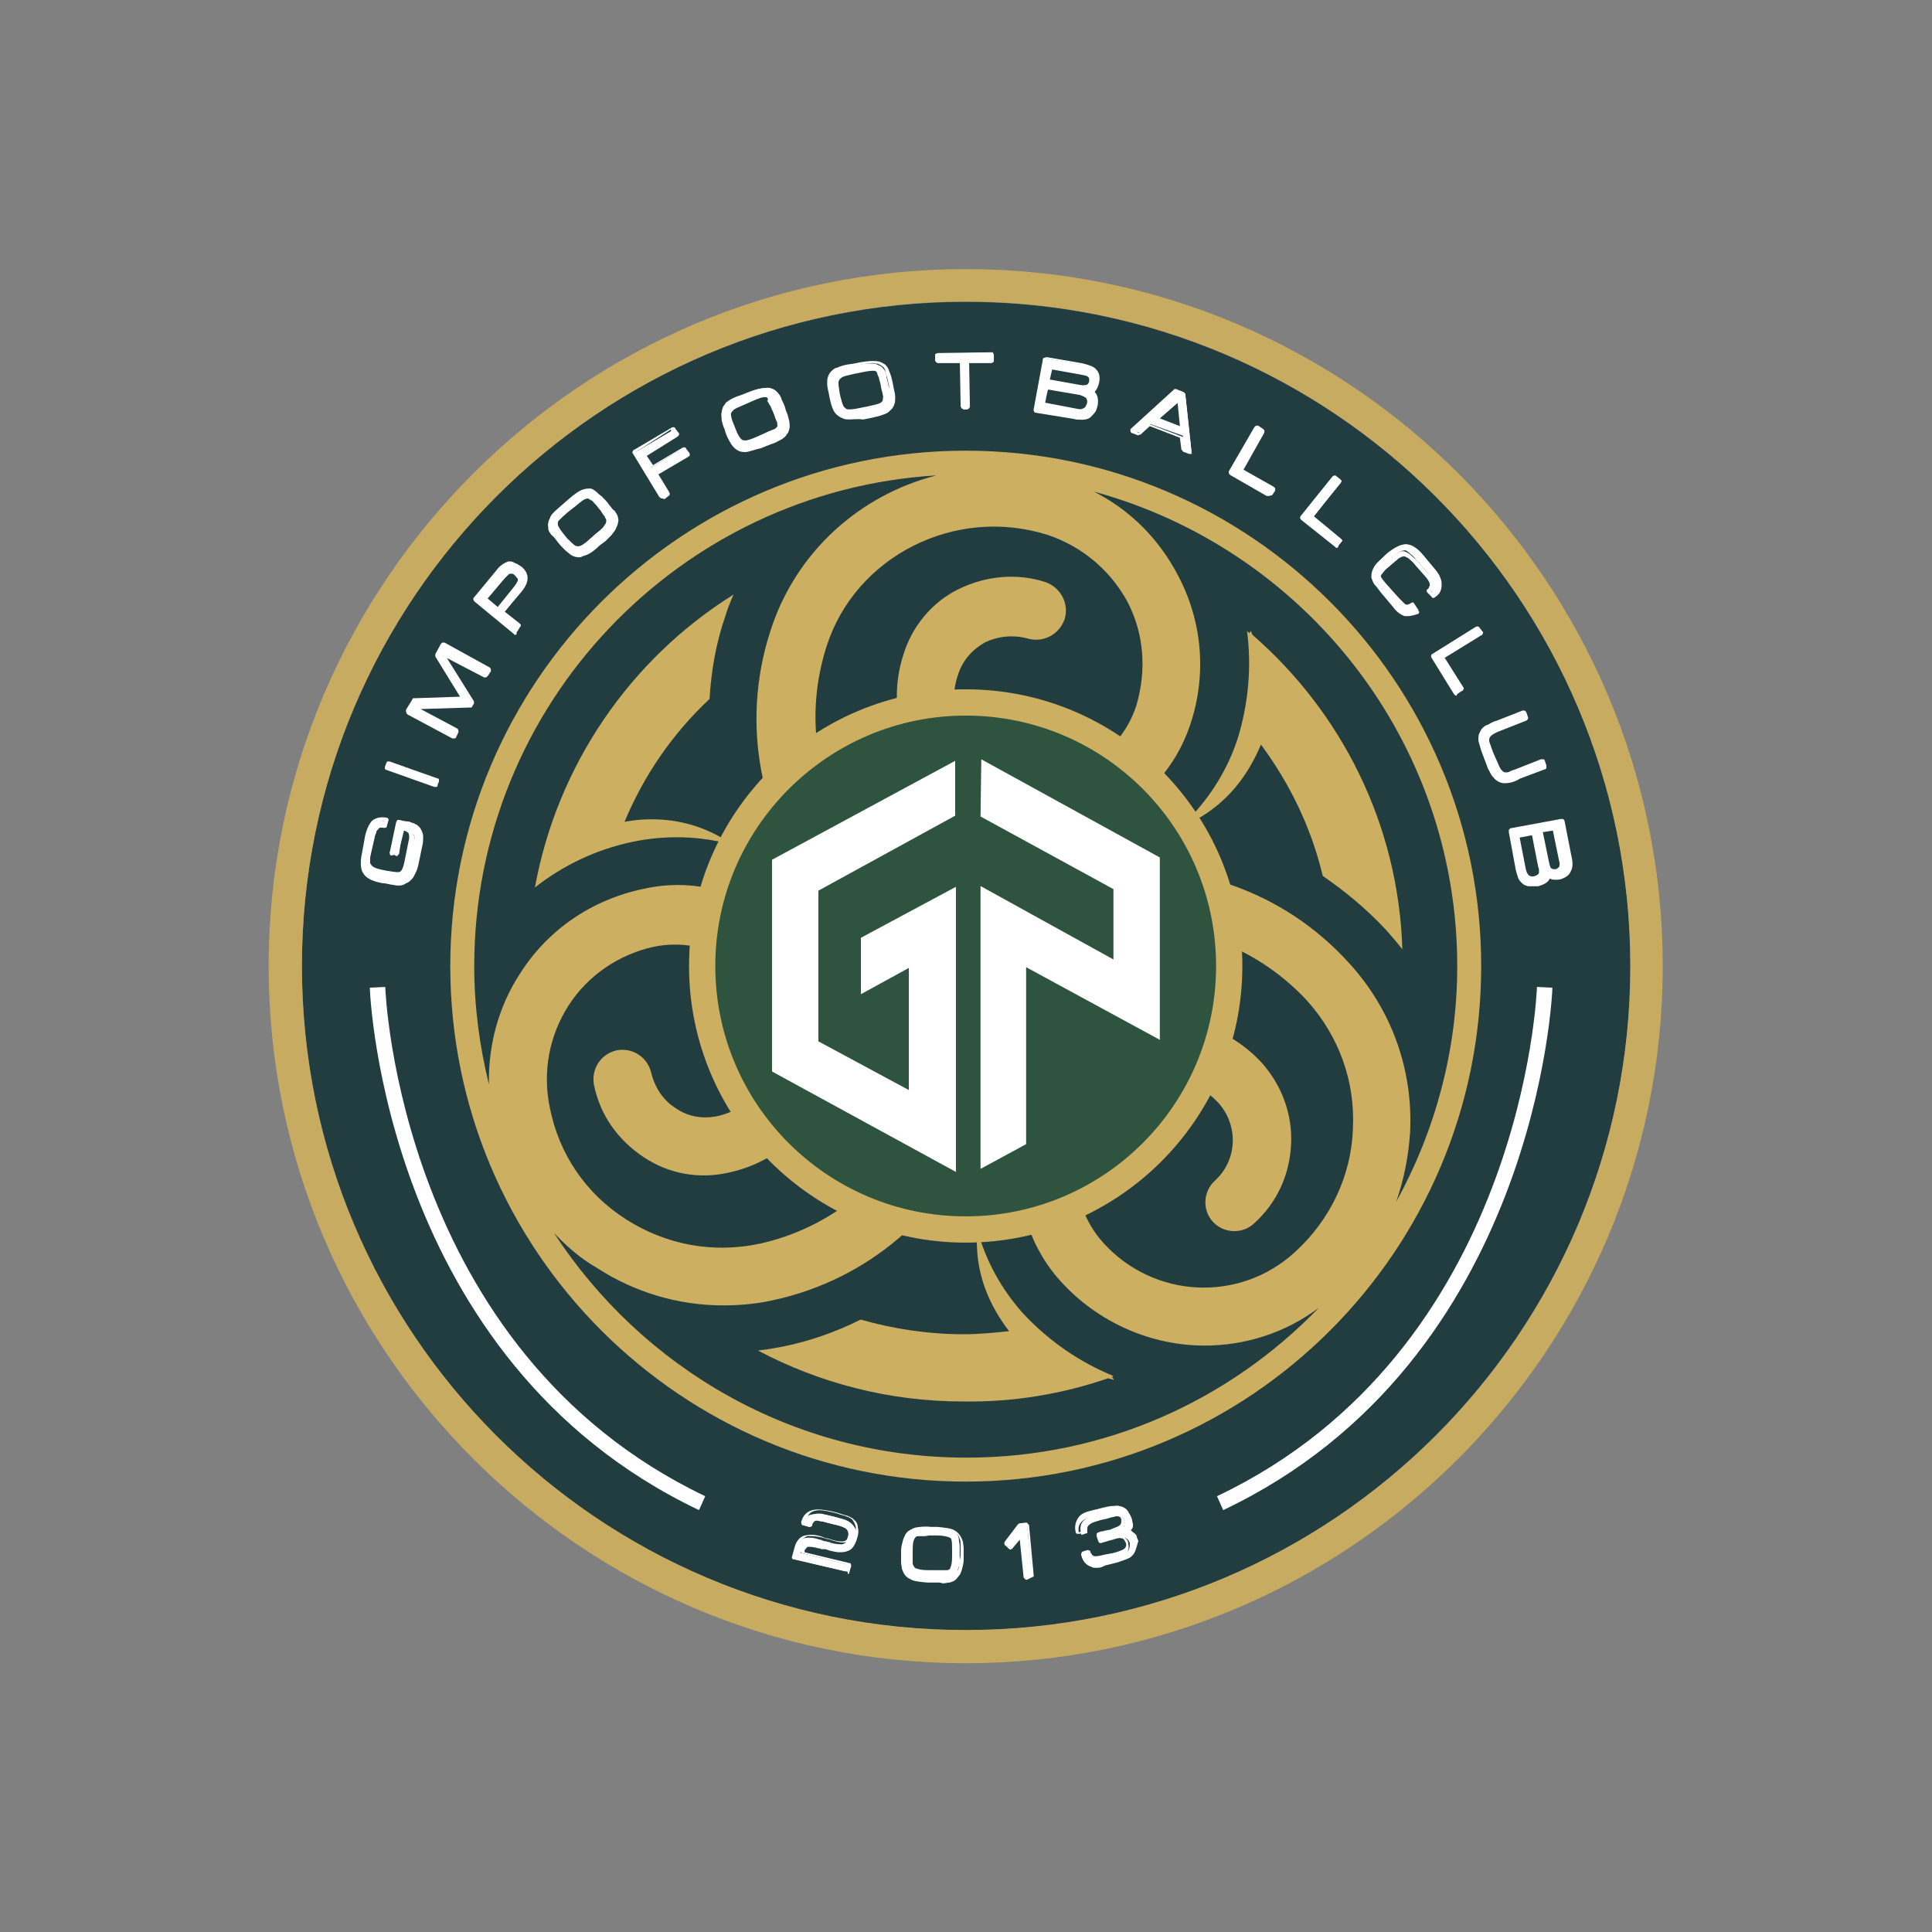 <?xml version="1.0" encoding="utf-8"?>
<!-- Generator: Adobe Illustrator 25.1.0, SVG Export Plug-In . SVG Version: 6.00 Build 0)  -->
<svg version="1.1" id="Layer_1" xmlns="http://www.w3.org/2000/svg" xmlns:xlink="http://www.w3.org/1999/xlink" x="0px" y="0px"
	 viewBox="0 0 250 250" style="enable-background:new 0 0 250 250;" xml:space="preserve">
<rect x="0" y="0" width="250" height="250" fill="#808080" stroke="none"/>
<style type="text/css">
	.st0{fill:none;}
	.st1{fill:#213D40;}
	.st2{fill:#C6AB60;}
	.st3{fill:#CCAF61;}
	.st4{fill:#2E533E;}
	.st5{fill:#FFFFFF;}
</style>
<g id="Layer_1_1_">
</g>
<g id="레이어_1">
	<rect x="8" y="8" class="st0" width="234" height="234"/>
</g>
<g id="_레이어_1">
</g>
<g id="svg2">
	<g id="g12">
		<g id="g18" transform="translate(113.38 58.06)">
			<path id="path20" class="st1" d="M97.6,66.9c0,47.4-38.5,86-86,86s-85.9-38.5-85.9-86S-35.8-19,11.6-19S97.6,19.5,97.6,66.9"/>
		</g>
		<g id="g22" transform="translate(58.06 116.12)">
			<path id="path24" class="st2" d="M66.9-81.3c-49.7,0-90.2,40.5-90.2,90.2s40.5,90.2,90.2,90.2s90.2-40.5,90.2-90.2
				S116.7-81.3,66.9-81.3 M66.9-77.1c47.4,0,86,38.5,86,86s-38.5,85.9-86,85.9S-19,56.3-19,8.9S19.5-77.1,66.9-77.1"/>
		</g>
		<g id="g26" transform="translate(38.618 68.138)">
			<path id="path28" class="st3" d="M56.2,41.2c-4.9-3.5-10.2-3.7-14-3c2.5-6,6.2-11.4,11-15.9c0.2-3.5,0.8-7.1,2-10.6
				c0.3-1,0.7-2,1.1-2.9c-13.3,8.3-22.8,22-25.7,37.9l0,0l0,0l0,0c3.7-2.9,7.9-4.9,12.6-5.9C47.5,39.9,52,40,56.2,41.2"/>
		</g>
		<g id="g30" transform="translate(69.873 23.751)">
			<path id="path32" class="st3" d="M73.5,154.6l0.8,0.2l-0.3-0.4c0.1,0,0.1,0,0.2-0.1c-4.4-1.8-8.3-4.5-11.6-8
				c-2.9-3.2-4.9-6.9-6-10.9c-0.5,5.7,1.8,10.1,4.1,13.1c-1.9,0.2-3.9,0.4-5.9,0.4c-4.6,0-9.1-0.7-13.3-1.9
				c-3.2,1.6-6.6,2.8-10.1,3.5c-1.1,0.2-2.1,0.4-3.2,0.5c7.9,4.2,17,6.6,26.5,6.6C61.4,157.7,67.7,156.6,73.5,154.6"/>
		</g>
		<g id="g34" transform="translate(76.664 70.342)">
			<path id="path36" class="st3" d="M77.2,35.6L77,36.3c5.3-2.5,8-6.7,9.5-10.3c3.7,5,6.5,10.7,8,17c2.9,2,5.7,4.3,8.2,7
				c0.7,0.8,1.4,1.6,2.1,2.5c-0.5-16.2-7.9-30.7-19.4-40.7l-0.2-0.5L85,11.6c-0.1-0.1-0.2-0.2-0.3-0.3c0.6,4.6,0.2,9.3-1.2,13.9
				C82.2,29.2,80,32.7,77.2,35.6"/>
		</g>
		<g id="g38" transform="translate(58.049 64.665)">
			<path id="path40" class="st3" d="M66.9,50.1c-8.7,8.8-7.6,12.9-7.6,12.9c0,4.2,3.5,7.7,7.7,7.7s7.7-3.5,7.7-7.7v-0.2
				C74.8,61.7,74.5,57.7,66.9,50.1"/>
		</g>
		<g id="g42" transform="translate(27.266 32.918)">
			<path id="path44" class="st3" d="M49.9,131.1c4.9,3.2,10.6,4.9,16.4,4.9c2.2,0,4.4-0.2,6.6-0.7c12.3-2.7,21.8-11.2,26.4-22
				c2.3-0.2,4.6-0.7,6.6-1.5c-2.5,7-1.2,15.3,4.1,21.1c4.9,5.4,11.8,8.3,18.6,8.3c5.2,0,10.4-1.6,14.8-4.9
				c-11.6,12-27.7,19.4-45.6,19.4c-22.4,0-42-11.6-53.4-29.1C46,128.3,47.8,129.9,49.9,131.1 M46.3,97.2c2.5-3.9,6.5-6.6,11-7.6
				c7.2-1.5,14.3,3,15.8,10.2c0.5,2.5,0.1,5.2-1.3,7.4c-1.5,2.2-3.6,3.7-6.2,4.3c-1.9,0.4-3.8,0.1-5.4-1c-1.6-1-2.7-2.6-3.2-4.6
				c-0.5-2.1-2.5-3.3-4.5-2.9c-2.1,0.5-3.3,2.5-2.9,4.5c0.8,3.9,3.1,7.1,6.4,9.3c3.3,2.2,7.2,2.9,11.1,2c4.6-1,8.4-3.7,11-7.6
				c1.2-2,2.1-4.1,2.5-6.3c2.6,3.5,6.3,6.2,10.6,7.5c-3.9,7.6-11.1,13.6-20.1,15.6c-6,1.3-12.1,0.2-17.3-3.1
				c-5.2-3.3-8.7-8.4-9.9-14.4C42.9,105.8,43.8,101.1,46.3,97.2 M40,93.1c-2.8,4.3-4.1,9.3-4,14.3c-1.2-4.9-1.9-10-1.9-15.3
				c0-33.8,26.5-61.5,59.8-63.5c-9.8,2.5-18.2,9.8-21.5,20.2c-3.9,12.1-1.2,24.8,6.2,34.2c-0.9,2.1-1.6,4.2-1.9,6.6
				c-4.8-6.1-12.8-9.3-20.7-7.5C49.3,83.5,43.6,87.4,40,93.1 M108.3,36.3c4.5,1.5,8.1,4.6,10.3,8.6c2.2,4.2,2.5,8.9,1.2,13.4
				c-2.2,7-9.7,10.9-16.7,8.6c-2.5-0.8-4.6-2.5-5.8-4.9c-1.2-2.4-1.5-5-0.6-7.6c0.6-1.9,1.9-3.3,3.5-4.2c1.7-0.8,3.6-1,5.5-0.5
				c2,0.6,4.1-0.5,4.8-2.5c0.6-2-0.5-4.1-2.5-4.8c-3.7-1.2-7.7-0.8-11.2,0.9s-6.1,4.9-7.2,8.6c-2.2,6.9,0.2,14.3,5.4,18.7
				c-4.6,0.6-8.6,2.6-11.7,5.6c-4.9-7.2-6.5-16.5-3.6-25.5C83.4,39.1,96.3,32.5,108.3,36.3 M161.3,92.1c0,11-2.9,21.4-7.9,30.5
				c1-2.9,1.6-5.9,1.8-9c0.4-8.1-2.4-15.9-7.9-21.9c-8.5-9.4-20.6-13.3-32.2-11.9c-1.3-1.9-2.9-3.5-4.9-4.9
				c7.5-1.2,14.1-6.5,16.6-14.2c2.1-6.4,1.5-13.2-1.6-19.1c-2.5-4.8-6.2-8.5-10.9-10.9C141.4,38.1,161.3,62.8,161.3,92.1
				 M97.7,108.5c-9,0-16.3-7.3-16.3-16.3s7.3-16.3,16.3-16.3S114,83.1,114,92.1S106.7,108.5,97.7,108.5 M140.3,129.1
				c-7.2,6.6-18.3,6-24.8-1.2c-4.9-5.4-4.6-13.9,0.9-18.8c4-3.7,10.3-3.3,14,0.7c2.6,2.9,2.5,7.4-0.5,10.1c-1.5,1.4-1.6,3.8-0.2,5.3
				s3.8,1.6,5.3,0.2c2.9-2.6,4.6-6.2,4.8-10.2c0.2-3.9-1.2-7.7-3.8-10.6c-4.8-5.2-12-6.9-18.4-4.8c0.9-2.5,1.5-5,1.5-7.9
				c0-1.7-0.2-3.4-0.6-4.9c8.6-0.4,17.2,2.9,23.4,9.6c4.1,4.6,6.2,10.4,5.9,16.5C147.6,119.3,144.8,125,140.3,129.1 M97.7,158.8
				c36.8,0,66.7-29.9,66.7-66.7s-29.9-66.7-66.7-66.7S31,55.3,31,92.1S60.9,158.8,97.7,158.8"/>
		</g>
		<g id="g46" transform="translate(79.99 58.06)">
			<path id="path48" class="st4" d="M79.1,66.9C79.1,85.7,63.8,101,45,101S11,85.7,11,66.9s15.3-34,34-34S79.1,48.1,79.1,66.9"/>
		</g>
		<g id="g50" transform="translate(58.06 78.896)">
			<path id="path52" class="st3" d="M66.9,13.7c-17.8,0-32.4,14.5-32.4,32.4S49,78.5,66.9,78.5S99.3,64,99.3,46.1
				S84.8,13.7,66.9,13.7 M66.9,81.9c-19.7,0-35.8-16-35.8-35.8s16-35.8,35.8-35.8s35.8,16,35.8,35.8S86.6,81.9,66.9,81.9"/>
		</g>
		<g id="g54" transform="translate(10.778 69.967)">
			<path id="path56" class="st5" d="M40.7,36.6L40.7,36.6c0.5,0.1,0.8,0.2,1.1,0.2c0.3,0.1,0.5,0.2,0.6,0.2c0.5,0.2,0.8,0.5,1,0.8
				c0.1,0.2,0.2,0.5,0.2,0.8c0,0.3,0,0.6-0.1,1L43,41.9c-0.1,0.5-0.2,0.8-0.3,1.2c-0.2,0.3-0.3,0.5-0.5,0.8
				c-0.2,0.2-0.4,0.3-0.6,0.4c-0.2,0.1-0.5,0.2-0.8,0.2c-0.2,0-0.5,0-0.8-0.1c-0.4,0-0.8-0.2-1.3-0.2c-1.2-0.2-2-0.6-2.3-1.2
				s-0.3-1.4-0.1-2.5l0.4-2.2c0.2-0.8,0.4-1.3,0.8-1.7c0.4-0.3,0.9-0.4,1.5-0.3l0,0c0.1,0,0.1,0,0.1,0.1L39.1,37
				c0,0.1,0,0.1-0.1,0.1c-0.2,0-0.4,0-0.5,0c-0.2,0-0.3,0.2-0.4,0.3c-0.1,0.1-0.2,0.2-0.2,0.4c-0.1,0.2-0.2,0.4-0.2,0.6l-0.5,2.2
				c-0.1,0.4-0.1,0.7-0.1,1s0,0.5,0.1,0.6c0.1,0.3,0.4,0.5,0.8,0.7c0.2,0.1,0.8,0.2,1.6,0.4c0.9,0.2,1.5,0.2,1.9,0
				c0.3-0.2,0.5-0.7,0.8-1.6l0.5-2.5c0.1-0.6,0.1-1.1-0.1-1.2c-0.1-0.1-0.2-0.2-0.4-0.3c-0.2-0.1-0.5-0.2-0.8-0.2l-0.8,3.2
				c0,0.1-0.1,0.1-0.2,0.1L40,40.5c-0.1,0-0.1-0.1-0.1-0.2L40.7,36.6L40.7,36.6L40.7,36.6L40.7,36.6z"/>
		</g>
		<g id="g58" transform="translate(9.659 69.793)">
			<path id="path60" class="st5" d="M40.1,36.9C40.1,36.9,40.1,37,40.1,36.9z M37.8,43c0.3,0.5,1,0.8,2.2,1c0.5,0.1,0.9,0.2,1.2,0.2
				c0.3,0,0.6,0.1,0.8,0.1c0.2,0,0.5,0,0.7-0.1c0.2-0.1,0.4-0.2,0.5-0.4c0.2-0.2,0.3-0.4,0.4-0.7c0.1-0.3,0.2-0.7,0.3-1.2l0.5-2.4
				c0.1-0.4,0.1-0.7,0.1-0.9s0-0.5-0.1-0.6c-0.2-0.3-0.4-0.5-0.8-0.7c-0.2-0.1-0.4-0.1-0.6-0.2S42.3,37.1,42,37l-0.7,3.5l0.4,0.1
				l0.5-2.9l0.3-0.2c0.4,0.1,0.6,0.2,0.8,0.2c0.2,0.1,0.4,0.2,0.5,0.4c0.2,0.3,0.3,0.8,0.2,1.5l-0.5,2.4c-0.2,0.9-0.5,1.5-0.8,1.8
				c-0.4,0.2-1,0.2-2,0c-0.8-0.2-1.5-0.3-1.7-0.4c-0.5-0.2-0.8-0.5-0.9-0.8C38,42.2,38,42,38,41.7c0-0.3,0-0.6,0.1-1l0.5-2.2
				c0-0.2,0.1-0.5,0.2-0.7c0.1-0.2,0.2-0.4,0.2-0.5c0.2-0.2,0.4-0.3,0.5-0.4c0.2,0,0.3,0,0.5,0l0.1-0.4c-0.5-0.1-0.8,0-1.2,0.3
				c-0.4,0.3-0.6,0.8-0.8,1.5l-0.4,2.2C37.5,41.8,37.5,42.6,37.8,43L37.8,43z M42,44.8c-0.2,0-0.5,0-0.8-0.1c-0.4,0-0.8-0.2-1.3-0.2
				c-1.2-0.2-2.1-0.6-2.5-1.2c-0.4-0.5-0.5-1.5-0.2-2.8l0.4-2.2c0.2-0.8,0.5-1.5,0.9-1.9c0.5-0.4,1.1-0.5,1.8-0.4
				c0.2,0,0.4,0.2,0.3,0.4l-0.2,0.7c0,0.2-0.1,0.2-0.2,0.2c0,0-0.2,0.1-0.3,0c-0.2,0-0.3,0-0.4,0s-0.2,0.1-0.3,0.2
				c-0.1,0.1-0.2,0.2-0.2,0.4c-0.1,0.2-0.1,0.4-0.2,0.5l-0.5,2.2c-0.1,0.4-0.1,0.7-0.1,0.9s0,0.4,0.1,0.5c0.1,0.2,0.3,0.4,0.6,0.5
				c0.2,0.1,0.5,0.2,1.6,0.4c1.2,0.2,1.5,0.2,1.6,0.1c0.2-0.1,0.4-0.4,0.6-1.4l0.5-2.5c0.2-0.7,0-1,0-1.1c0,0-0.1-0.1-0.3-0.2
				c-0.1-0.1-0.3-0.1-0.5-0.2L42,40.6c0,0.2-0.1,0.2-0.2,0.2c0,0-0.2,0.1-0.3,0L41,40.9c-0.2,0-0.2-0.1-0.2-0.2c0,0-0.1-0.2,0-0.3
				l0.8-3.8l0.1-0.2l0.1-0.1H42c0.4,0.1,0.8,0.2,1.1,0.2s0.5,0.2,0.7,0.2c0.5,0.2,0.9,0.5,1.1,1c0.1,0.2,0.2,0.5,0.2,0.8
				c0,0.3,0,0.7-0.1,1.1l-0.5,2.4c-0.1,0.5-0.2,0.8-0.4,1.2c-0.2,0.4-0.3,0.6-0.5,0.8c-0.2,0.2-0.4,0.4-0.7,0.5
				C42.6,44.7,42.3,44.8,42,44.8"/>
		</g>
		<g id="g62" transform="translate(13.988 73.199)">
			<path id="path64" class="st5" d="M42.5,28.3C42.5,28.3,42.4,28.4,42.5,28.3l-6.3-2.2c-0.1,0-0.1-0.1-0.1-0.1l0.2-0.5
				c0,0,0.1-0.1,0.2,0l6.2,2.2c0.1,0,0.1,0.1,0.1,0.1L42.5,28.3z"/>
		</g>
		<g id="g66" transform="translate(14.002 73.428)">
			<path id="path68" class="st5" d="M36.4,25.8l5.9,2.1l0.1-0.2l-5.9-2.1L36.4,25.8z M42.4,28.4c0,0-0.1,0-0.2,0L36,26.2
				c-0.2,0-0.2-0.2-0.2-0.2v-0.2l0.2-0.5c0-0.1,0.1-0.2,0.2-0.2c0.1,0,0.2,0,0.2,0l6.2,2.2c0.2,0,0.2,0.1,0.2,0.2v0.2l-0.2,0.5
				C42.7,28.2,42.6,28.4,42.4,28.4"/>
		</g>
		<g id="g70" transform="translate(18.135 82.23)">
			<path id="path72" class="st5" d="M44.8,5.2c0,0.1-0.1,0.1-0.2,0l-5.3-2.8l-0.1,0.2l3.7,5.9v0.1L42.7,9l0,0l-7,0.2l-0.1,0.2
				l5.3,2.8c0.1,0,0.1,0.1,0,0.2L40.6,13c0,0.1-0.1,0.1-0.2,0l-5.8-3.1c-0.1,0-0.1-0.1,0-0.2l0.8-1.4l0,0l6.4-0.1l-3.4-5.5V2.7
				l0.7-1.3c0,0,0.1,0,0.2,0l5.8,3.1c0.1,0,0.1,0.1,0,0.1L44.8,5.2L44.8,5.2z"/>
		</g>
		<g id="g74" transform="translate(18.129 82.351)">
			<path id="path76" class="st5" d="M35,9.7l5.6,2.9l0.2-0.3l-5.2-2.7l-0.1-0.4l0.1-0.2l0.2-0.2l6.9-0.2l0.2-0.2l-3.7-5.8V2.4
				l0.1-0.2l0.4-0.1l5.2,2.7l0.2-0.3l-5.6-2.9l-0.5,1.1l3.3,5.3l-0.2,0.4l-6.2,0.2C35.6,8.6,35,9.7,35,9.7z M40.6,13.2
				c-0.1,0-0.1,0-0.2,0l-5.8-3.1c-0.2-0.2-0.2-0.4-0.2-0.6l0.8-1.3l0.1-0.2h0.2l5.9-0.2l-3.2-5.2c0-0.1,0-0.2,0-0.3L38.9,1l0.2-0.2
				c0.1,0,0.2,0,0.3,0L45.2,4c0.2,0.1,0.2,0.3,0.2,0.5L45,5.1c-0.1,0.1-0.2,0.2-0.2,0.2s-0.2,0-0.3,0l-4.8-2.5l3.5,5.6
				c0,0.1,0,0.2,0,0.3L43,9l-0.1,0.2h-0.2l-6.4,0.2l4.7,2.5c0.2,0.1,0.2,0.3,0.2,0.5l-0.3,0.6C40.9,13.2,40.7,13.2,40.6,13.2"/>
		</g>
		<g id="g78" transform="translate(20.464 90.759)">
			<path id="path80" class="st5" d="M46.1-16.6c-0.2-0.1-0.3-0.2-0.4-0.2c-0.2,0-0.3,0-0.4,0.1c-0.1,0-0.2,0.2-0.4,0.2
				c-0.1,0.1-0.2,0.2-0.4,0.4l-2.3,2.9l1.7,1.4l2.3-2.9c0.3-0.4,0.5-0.6,0.5-0.8c0-0.2,0-0.3,0-0.4c-0.1-0.2-0.2-0.2-0.3-0.4
				L46.1-16.6L46.1-16.6z M46.9-14.2l-2.3,2.9l2.1,1.7c0,0,0,0.1,0,0.2l-0.4,0.6c0,0-0.1,0.1-0.2,0L41-13c-0.1,0-0.1-0.1,0-0.2
				l2.9-3.5c0.2-0.3,0.5-0.5,0.8-0.8c0.2-0.2,0.5-0.3,0.8-0.3c0.2,0,0.5,0,0.8,0.1c0.3,0.1,0.5,0.3,0.8,0.5
				C47.9-16.3,47.9-15.4,46.9-14.2"/>
		</g>
		<g id="g82" transform="translate(18.204 88.643)">
			<path id="path84" class="st5" d="M44.9-11.2l1.3,1.1l2.1-2.6c0.3-0.4,0.4-0.6,0.5-0.8c0-0.1,0-0.2,0-0.2c0-0.1-0.2-0.2-0.2-0.3
				l-0.2-0.2c-0.1-0.1-0.2-0.2-0.3-0.2s-0.2,0-0.3,0c-0.1,0-0.2,0.1-0.3,0.2c-0.1,0.1-0.2,0.2-0.4,0.4L44.9-11.2z M46-9.6L44.3-11
				v-0.4l2.3-2.9c0.2-0.2,0.3-0.4,0.4-0.5c0.2-0.1,0.3-0.2,0.4-0.3C47.6-15,47.8-15,48-15c0.2,0,0.4,0.2,0.5,0.3l0.2,0.2
				c0.2,0.2,0.3,0.3,0.4,0.5s0.1,0.4,0.1,0.6c-0.1,0.2-0.2,0.5-0.5,0.9l-2.3,2.9L46-9.6L46-9.6z M43.5-11l4.9,3.9l0.2-0.3l-2-1.6
				v-0.4l2.3-2.9c1.2-1.4,0.6-2.1,0.1-2.5c-0.3-0.2-0.5-0.4-0.8-0.5c-0.2-0.1-0.5-0.2-0.6-0.1c-0.2,0-0.4,0.1-0.6,0.3
				c-0.2,0.2-0.5,0.4-0.7,0.7L43.5-11z M48.5-6.5c-0.1,0-0.2,0-0.2-0.1l-5.1-4.2c-0.2-0.2-0.2-0.4-0.1-0.5l2.9-3.5
				c0.2-0.3,0.5-0.6,0.8-0.8c0.3-0.2,0.5-0.3,0.8-0.4c0.3,0,0.5,0,0.8,0.2c0.3,0.1,0.6,0.3,0.9,0.5c0.7,0.6,1.3,1.6,0,3.2l-2.2,2.6
				l1.9,1.5c0.1,0.1,0.2,0.2,0.2,0.2s0,0.2-0.1,0.3l-0.5,0.5C48.7-6.5,48.6-6.5,48.5-6.5L48.5-6.5"/>
		</g>
		<g id="g86" transform="translate(27.57 96.433)">
			<path id="path88" class="st5" d="M50-31.1c-0.2-0.3-0.5-0.5-0.6-0.7c-0.2-0.2-0.4-0.3-0.5-0.4c-0.3-0.2-0.5-0.2-0.8,0
				c-0.2,0.2-0.7,0.5-1.3,1L46-30.5c-0.6,0.5-1,0.9-1.2,1.2c-0.2,0.3-0.2,0.5-0.2,0.8c0.1,0.3,0.4,0.8,0.8,1.3l0.4,0.5
				c0.5,0.5,0.8,0.9,1.2,1.1c0.3,0.2,0.6,0.1,0.8,0c0.2-0.2,0.7-0.5,1.3-1l0.8-0.7c0.6-0.5,1-0.8,1.2-1.2c0.2-0.3,0.3-0.5,0.2-0.8
				c0-0.2-0.2-0.4-0.3-0.5c-0.2-0.2-0.4-0.5-0.6-0.8L50-31.1L50-31.1z M51.8-30.2c0.2,0.3,0.3,0.5,0.4,0.8s0.1,0.5,0,0.7
				c-0.1,0.2-0.1,0.5-0.2,0.7c-0.1,0.2-0.3,0.4-0.5,0.6c-0.2,0.2-0.5,0.5-0.8,0.8l-0.8,0.7c-0.8,0.7-1.5,1.2-1.9,1.2
				c-0.5,0.2-1,0.1-1.5-0.2c-0.2-0.1-0.4-0.3-0.7-0.5c-0.2-0.3-0.5-0.6-0.9-1c-0.3-0.4-0.5-0.6-0.8-0.9c-0.2-0.3-0.3-0.5-0.4-0.8
				c-0.1-0.2-0.1-0.5,0-0.7c0-0.2,0.1-0.5,0.2-0.7c0.2-0.4,0.7-0.8,1.4-1.5l0.8-0.7c0.8-0.7,1.4-1.1,1.9-1.2c0.2-0.1,0.5-0.1,0.8,0
				c0.2,0,0.5,0.2,0.8,0.3c0.2,0.2,0.4,0.3,0.6,0.5c0.2,0.2,0.5,0.6,0.9,1C51.4-30.9,51.6-30.6,51.8-30.2"/>
		</g>
		<g id="g90" transform="translate(26.55 97.016)">
			<path id="path92" class="st5" d="M49.5-32.5c-0.1,0-0.2,0-0.4,0.1c-0.2,0.1-0.5,0.3-1.2,0.9L47-30.8c-0.6,0.5-0.9,0.8-1.2,1.1
				s-0.2,0.4-0.2,0.6c0.1,0.3,0.4,0.7,0.8,1.2l0.4,0.5c0.5,0.5,0.8,0.8,1.1,1c0.2,0.1,0.4,0.1,0.7,0c0.2-0.1,0.7-0.4,1.2-0.9
				l0.8-0.7c0.8-0.6,1-0.9,1.1-1.1c0.2-0.2,0.2-0.4,0.2-0.6c0-0.2-0.2-0.3-0.2-0.5c-0.2-0.2-0.4-0.5-0.5-0.7l-0.4-0.5
				c-0.2-0.3-0.5-0.5-0.6-0.7c-0.2-0.2-0.3-0.2-0.5-0.3C49.7-32.5,49.6-32.5,49.5-32.5 M48.4-25.8c-0.2,0-0.3,0-0.5-0.1
				c-0.4-0.2-0.8-0.5-1.2-1.2l-0.5-0.5c-0.5-0.6-0.8-1.1-0.9-1.4c-0.2-0.4-0.1-0.8,0.2-1.1c0.2-0.2,0.5-0.6,1.2-1.2l0.8-0.6
				c0.6-0.5,1.1-0.8,1.3-1c0.5-0.2,0.8-0.2,1.2,0c0.2,0.1,0.4,0.2,0.5,0.4c0.2,0.2,0.4,0.4,0.7,0.7l0.4,0.5c0.2,0.3,0.5,0.5,0.6,0.8
				c0.2,0.2,0.3,0.5,0.3,0.7c0.1,0.2,0.2,0.6-0.2,1.1c-0.2,0.2-0.5,0.6-1.2,1.2l-0.8,0.7c-0.6,0.5-1.1,0.8-1.3,1
				C48.9-25.9,48.7-25.8,48.4-25.8 M45.2-30.1c-0.1,0.2-0.2,0.4-0.2,0.6c0,0.2,0,0.4,0,0.6c0,0.2,0.2,0.4,0.4,0.7
				c0.2,0.3,0.4,0.5,0.7,0.9c0.4,0.4,0.7,0.8,0.9,1c0.2,0.2,0.5,0.4,0.6,0.5c0.4,0.3,0.8,0.4,1.2,0.2c0.4-0.1,1-0.5,1.9-1.2l0.8-0.7
				c0.4-0.3,0.6-0.5,0.8-0.8c0.2-0.2,0.4-0.4,0.5-0.6l0,0c0.1-0.2,0.2-0.4,0.2-0.5c0-0.2,0-0.4,0-0.6c-0.1-0.2-0.2-0.4-0.4-0.7
				c-0.2-0.3-0.4-0.5-0.7-0.9c-0.4-0.4-0.7-0.8-0.9-1c-0.2-0.2-0.5-0.5-0.6-0.5c-0.2-0.2-0.4-0.2-0.6-0.2s-0.4,0-0.6,0
				c-0.5,0.2-1.1,0.5-1.8,1.2l-0.8,0.7C45.8-30.9,45.3-30.5,45.2-30.1L45.2-30.1z M48.4-24.9c-0.4,0-0.8-0.1-1.2-0.4
				c-0.2-0.2-0.4-0.3-0.7-0.6c-0.3-0.3-0.6-0.6-0.9-1s-0.5-0.7-0.8-0.9c-0.2-0.3-0.4-0.5-0.4-0.8c0-0.3-0.1-0.5,0-0.8
				c0-0.2,0.2-0.5,0.3-0.8c0.2-0.4,0.7-0.8,1.5-1.5l0.8-0.7c0.8-0.7,1.5-1.2,2-1.3c0.3-0.1,0.5-0.1,0.8-0.1s0.5,0.2,0.8,0.4
				c0.2,0.2,0.4,0.4,0.7,0.6c0.3,0.3,0.6,0.6,0.9,1c0.3,0.4,0.5,0.7,0.8,0.9c0.2,0.3,0.4,0.6,0.4,0.8c0.1,0.3,0.1,0.5,0,0.8
				c0,0.2-0.2,0.5-0.3,0.8c-0.1,0.2-0.3,0.4-0.5,0.7c-0.2,0.2-0.5,0.5-0.8,0.8L51-26.4c-0.8,0.8-1.5,1.2-2,1.3
				C48.8-25,48.6-24.9,48.4-24.9"/>
		</g>
		<g id="g94" transform="translate(31.169 100.692)">
			<path id="path96" class="st5" d="M52.1-41.9l1,1.7l4.1-2.5c0,0,0.1,0,0.2,0l0.4,0.5c0,0.1,0,0.1,0,0.2l-4.1,2.5l1.5,2.5
				c0,0.1,0,0.1,0,0.2l-0.5,0.4c-0.1,0-0.1,0-0.2,0l-3.4-5.6c0-0.1,0-0.1,0-0.2l4.9-2.9c0,0,0.1,0,0.2,0l0.4,0.5c0,0.1,0,0.1,0,0.2
				L52.1-41.9L52.1-41.9z"/>
		</g>
		<g id="g98" transform="translate(33.697 102.686)">
			<path id="path100" class="st5" d="M48.6-44.2l3.2,5.4l0.3-0.2l-1.5-2.4l0.1-0.4l3.9-2.4l-0.2-0.3l-4,2.4l-0.4-0.1l-1-1.7l0.1-0.4
				l4.1-2.5l-0.1-0.3L48.6-44.2L48.6-44.2z M51.9-38.2c-0.1,0-0.2-0.1-0.3-0.2L48.2-44c-0.1-0.1-0.1-0.2,0-0.3
				c0-0.1,0.1-0.2,0.2-0.2l4.9-2.9h0.2c0.1,0,0.2,0.1,0.2,0.2l0.4,0.5c0.2,0.2,0,0.4-0.1,0.5l-4,2.5l0.8,1.2l3.9-2.3h0.2
				c0.1,0,0.2,0.1,0.2,0.2l0.4,0.5c0.1,0.2,0.1,0.4-0.1,0.5l-3.9,2.3l1.4,2.3c0.1,0.2,0.1,0.4-0.1,0.5l-0.5,0.4
				C52-38.2,51.9-38.2,51.9-38.2"/>
		</g>
		<g id="g102" transform="translate(42.286 104.476)">
			<path id="path104" class="st5" d="M58.2-51.6c-0.2-0.4-0.2-0.6-0.4-0.8c-0.1-0.2-0.2-0.4-0.4-0.5c-0.2-0.2-0.5-0.3-0.8-0.3
				c-0.3,0-0.8,0.2-1.5,0.5l-0.9,0.4c-0.8,0.3-1.2,0.5-1.5,0.7c-0.3,0.2-0.5,0.5-0.5,0.8c0,0.4,0.1,0.8,0.4,1.5l0.2,0.5
				c0.2,0.7,0.5,1.2,0.8,1.4c0.2,0.2,0.5,0.3,0.8,0.2c0.3,0,0.8-0.2,1.5-0.5l0.9-0.4c0.8-0.3,1.2-0.5,1.5-0.7
				c0.3-0.2,0.5-0.5,0.5-0.8c0-0.2,0-0.4-0.1-0.6c-0.1-0.2-0.2-0.5-0.3-0.8L58.2-51.6L58.2-51.6z M59.6-50.3
				c0.1,0.3,0.1,0.6,0.1,0.8c0,0.2-0.1,0.5-0.2,0.7c-0.1,0.2-0.3,0.4-0.5,0.5c-0.2,0.2-0.4,0.3-0.7,0.4c-0.3,0.2-0.7,0.3-1.1,0.5
				l-1,0.4c-1,0.4-1.8,0.5-2.2,0.5c-0.5,0-0.9-0.3-1.3-0.8c-0.2-0.2-0.3-0.4-0.4-0.8c-0.2-0.4-0.3-0.8-0.5-1.2
				c-0.2-0.4-0.3-0.8-0.4-1.2c-0.1-0.3-0.1-0.6-0.1-0.8c0-0.2,0.1-0.5,0.2-0.7c0.1-0.2,0.3-0.4,0.5-0.5c0.3-0.3,0.9-0.5,1.9-0.9
				l1-0.4c1-0.4,1.7-0.5,2.2-0.5c0.2,0,0.5,0.1,0.7,0.2c0.2,0.1,0.4,0.3,0.6,0.5c0.1,0.2,0.2,0.4,0.4,0.8c0.2,0.4,0.4,0.8,0.5,1.2
				C59.4-51,59.5-50.6,59.6-50.3"/>
		</g>
		<g id="g106" transform="translate(41.382 105.391)">
			<path id="path108" class="st5" d="M57.7-54h-0.2c-0.2,0-0.6,0.1-1.5,0.5l-0.9,0.4c-0.9,0.4-1.2,0.5-1.5,0.7
				c-0.2,0.2-0.3,0.3-0.4,0.5c0,0.2,0,0.6,0.4,1.5l0.2,0.5c0.2,0.6,0.5,1.1,0.7,1.3c0.2,0.2,0.4,0.2,0.6,0.2c0.2,0,0.6-0.1,1.5-0.5
				l0.9-0.4c0.8-0.4,1.2-0.5,1.4-0.6c0.2-0.2,0.4-0.3,0.3-0.5c0-0.2,0-0.4-0.1-0.5c-0.1-0.2-0.2-0.5-0.3-0.8l-0.2-0.5
				c-0.2-0.3-0.2-0.6-0.4-0.8c-0.1-0.2-0.2-0.4-0.3-0.5C58.1-53.8,57.9-54,57.7-54 M55.1-47.9c-0.3,0-0.6-0.1-0.8-0.4
				c-0.3-0.3-0.5-0.8-0.8-1.5l-0.2-0.5c-0.3-0.7-0.4-1.2-0.4-1.6c0-0.4,0.2-0.8,0.5-1c0.2-0.2,0.8-0.4,1.5-0.7l0.9-0.4
				c0.8-0.3,1.3-0.5,1.6-0.5c0.5-0.1,0.8,0.2,1.1,0.4c0.2,0.1,0.3,0.3,0.4,0.5c0.1,0.2,0.2,0.5,0.4,0.8l0.2,0.5
				c0.2,0.4,0.2,0.7,0.3,0.9c0.1,0.3,0.1,0.5,0.1,0.8s-0.1,0.6-0.5,0.9c-0.2,0.2-0.8,0.4-1.5,0.7l-0.9,0.4c-0.8,0.3-1.3,0.5-1.6,0.5
				C55.2-47.9,55.1-47.9,55.1-47.9 M53-53c-0.2,0.2-0.3,0.3-0.4,0.5c-0.1,0.2-0.2,0.4-0.2,0.5c0,0.2,0,0.5,0.1,0.8
				c0.1,0.3,0.2,0.7,0.4,1.1c0.2,0.5,0.4,0.9,0.5,1.2c0.2,0.3,0.3,0.5,0.4,0.7c0.3,0.4,0.7,0.6,1.1,0.6c0.4,0,1.2-0.2,2.1-0.5l1-0.4
				c0.4-0.2,0.8-0.3,1.1-0.5c0.3-0.2,0.5-0.3,0.6-0.4c0.2-0.2,0.3-0.3,0.4-0.5c0.1-0.2,0.2-0.4,0.2-0.5c0-0.2,0-0.5-0.1-0.8
				c-0.1-0.3-0.2-0.7-0.4-1.1c-0.2-0.5-0.4-0.9-0.5-1.2c-0.2-0.3-0.3-0.5-0.4-0.8c-0.2-0.2-0.3-0.4-0.5-0.5s-0.4-0.2-0.6-0.2
				c-0.5,0-1.2,0.2-2.1,0.5l-1,0.4C53.9-53.6,53.4-53.3,53-53L53-53z M55.1-46.9h-0.2c-0.6,0-1.1-0.3-1.5-0.8
				c-0.2-0.2-0.3-0.5-0.5-0.8c-0.2-0.4-0.4-0.8-0.5-1.3c-0.2-0.4-0.3-0.8-0.4-1.2C52-51.5,51.9-51.8,52-52c0-0.3,0.1-0.5,0.2-0.8
				c0.2-0.2,0.3-0.5,0.5-0.6c0.4-0.3,0.9-0.6,1.9-0.9l1-0.4c1-0.4,1.8-0.5,2.3-0.5c0.3,0,0.5,0.1,0.8,0.2s0.5,0.4,0.7,0.6
				c0.2,0.2,0.3,0.5,0.4,0.8c0.2,0.4,0.4,0.8,0.5,1.3c0.2,0.4,0.3,0.8,0.4,1.2c0.1,0.4,0.1,0.7,0.1,0.9c0,0.3-0.1,0.5-0.2,0.8
				c-0.2,0.2-0.3,0.5-0.5,0.6c-0.2,0.2-0.4,0.3-0.8,0.5c-0.3,0.2-0.7,0.3-1.2,0.5l-1,0.4C56.2-47.2,55.5-46.9,55.1-46.9"/>
		</g>
		<g id="g110" transform="translate(51.214 106.597)">
			<path id="path112" class="st5" d="M63.1-57c-0.1-0.4-0.2-0.7-0.2-0.9c-0.1-0.2-0.2-0.5-0.3-0.6c-0.2-0.3-0.4-0.4-0.8-0.4
				c-0.3,0-0.8,0-1.6,0.2l-1,0.2c-0.8,0.2-1.3,0.3-1.6,0.4c-0.3,0.2-0.5,0.4-0.6,0.7c-0.1,0.3,0,0.8,0.1,1.6l0.1,0.5
				c0.2,0.7,0.3,1.2,0.5,1.5c0.2,0.2,0.5,0.4,0.8,0.4c0.3,0,0.8,0,1.6-0.2l1-0.2c0.8-0.2,1.3-0.3,1.5-0.4c0.3-0.2,0.5-0.4,0.5-0.7
				c0-0.2,0.1-0.4,0-0.6c0-0.3-0.1-0.5-0.2-0.9L63.1-57z M64.2-55.4c0,0.4,0,0.6-0.1,0.8c-0.1,0.2-0.2,0.4-0.3,0.6
				c-0.2,0.2-0.4,0.3-0.5,0.5c-0.2,0.1-0.5,0.2-0.8,0.3c-0.3,0.1-0.7,0.2-1.2,0.3l-1,0.2c-1.1,0.2-1.9,0.2-2.3,0.1
				c-0.5-0.1-0.8-0.4-1.2-0.9c-0.1-0.2-0.2-0.5-0.3-0.8c-0.1-0.4-0.2-0.8-0.3-1.3c-0.1-0.5-0.2-0.8-0.2-1.2c0-0.4,0-0.6,0.1-0.8
				c0.1-0.2,0.2-0.4,0.3-0.6c0.2-0.2,0.4-0.4,0.5-0.5c0.4-0.2,1-0.4,2-0.5l1-0.2c1-0.2,1.8-0.2,2.2-0.1c0.2,0.1,0.5,0.2,0.7,0.3
				c0.2,0.2,0.4,0.4,0.5,0.6c0.1,0.2,0.2,0.5,0.2,0.8c0.1,0.4,0.2,0.8,0.3,1.3C64.1-56.2,64.2-55.8,64.2-55.4"/>
		</g>
		<g id="g114" transform="translate(50.337 107.677)">
			<path id="path116" class="st5" d="M62.7-59.7c-0.2,0-0.6,0-1.5,0.2l-1,0.2c-0.9,0.2-1.3,0.3-1.5,0.4c-0.2,0.1-0.4,0.3-0.5,0.5
				c-0.1,0.3,0,0.8,0.1,1.5l0.1,0.5c0.2,0.7,0.3,1.2,0.5,1.4c0.2,0.2,0.3,0.3,0.6,0.3c0.2,0,0.6,0,1.5-0.2l1-0.2
				c0.9-0.2,1.3-0.3,1.5-0.4c0.4-0.2,0.4-0.4,0.4-0.5c0-0.2,0.1-0.4,0-0.5c0-0.2-0.1-0.5-0.2-0.9l-0.1-0.6c-0.1-0.4-0.2-0.6-0.2-0.8
				c-0.1-0.2-0.2-0.4-0.2-0.5C63.1-59.6,63-59.7,62.7-59.7L62.7-59.7 M59.6-54.3h-0.2c-0.4,0-0.8-0.2-1-0.5s-0.4-0.8-0.5-1.6
				L57.8-57c-0.2-0.8-0.2-1.3-0.1-1.7c0.1-0.4,0.4-0.7,0.8-0.8c0.3-0.2,0.8-0.2,1.6-0.4l1-0.2c0.8-0.2,1.4-0.2,1.7-0.2
				c0.5,0,0.8,0.3,1,0.5c0.1,0.2,0.2,0.4,0.3,0.6c0.1,0.3,0.2,0.6,0.2,0.9l0.1,0.5c0.1,0.4,0.1,0.7,0.2,0.9c0,0.3,0,0.5-0.1,0.8
				c0,0.2-0.2,0.6-0.7,0.8c-0.3,0.2-0.8,0.2-1.6,0.4l-1,0.2C60.4-54.3,59.9-54.3,59.6-54.3 M62.6-60.7c-0.4,0-0.9,0.1-1.5,0.2
				l-1,0.2c-0.9,0.2-1.5,0.4-1.9,0.5h-0.1c-0.2,0.1-0.3,0.2-0.5,0.4c-0.2,0.2-0.2,0.3-0.3,0.5c0,0.2-0.1,0.5,0,0.8
				c0,0.3,0.1,0.7,0.2,1.2c0.1,0.5,0.2,1,0.3,1.3c0.1,0.4,0.2,0.6,0.2,0.8c0.2,0.5,0.5,0.7,1,0.8c0.4,0.1,1.2,0.1,2.2-0.1l1-0.2
				c0.5-0.1,0.8-0.2,1.2-0.2c0.3-0.1,0.5-0.2,0.7-0.3c0.2-0.1,0.4-0.2,0.5-0.4c0.2-0.2,0.2-0.3,0.3-0.5c0-0.2,0.1-0.5,0-0.8
				c0-0.3-0.1-0.7-0.2-1.2c-0.1-0.5-0.2-1-0.3-1.3c-0.1-0.4-0.2-0.6-0.2-0.8c-0.1-0.2-0.2-0.4-0.4-0.5c-0.2-0.2-0.4-0.2-0.5-0.3
				C63-60.6,62.8-60.7,62.6-60.7 M59.6-53.4c-0.3,0-0.5,0-0.8-0.1c-0.5-0.2-1-0.5-1.3-1.1c-0.1-0.2-0.2-0.5-0.3-0.8
				c-0.1-0.4-0.2-0.8-0.3-1.4c-0.1-0.5-0.2-0.8-0.2-1.2c0-0.4,0-0.7,0.1-0.9c0.1-0.3,0.2-0.5,0.4-0.7c0.2-0.2,0.4-0.4,0.7-0.5h0.1
				c0.4-0.2,1-0.4,2-0.5l1-0.2c1.1-0.2,1.9-0.2,2.4-0.1c0.3,0.1,0.5,0.2,0.8,0.4c0.2,0.2,0.4,0.4,0.5,0.8c0.1,0.2,0.2,0.5,0.3,0.8
				c0.1,0.4,0.2,0.8,0.3,1.4c0.1,0.5,0.2,0.8,0.2,1.2c0,0.4,0,0.7-0.1,0.9c-0.1,0.3-0.2,0.5-0.4,0.7s-0.4,0.4-0.6,0.5
				c-0.2,0.1-0.5,0.2-0.8,0.3c-0.3,0.1-0.8,0.2-1.2,0.3l-1,0.2C60.6-53.5,60-53.4,59.6-53.4"/>
		</g>
		<g id="g118" transform="translate(58.236 108.45)">
			<path id="path120" class="st5" d="M67-61.8l0.1,5.8c0,0.1,0,0.1-0.1,0.1h-0.7c-0.1,0-0.1,0-0.1-0.1l-0.1-5.8h-3.1
				c-0.1,0-0.1,0-0.1-0.1v-0.7c0-0.1,0-0.1,0.1-0.1l7-0.1c0.1,0,0.1,0,0.1,0.1v0.7c0,0.1,0,0.1-0.1,0.1L67-61.8L67-61.8z"/>
		</g>
		<g id="g122" transform="translate(60.106 108.985)">
			<path id="path124" class="st5" d="M64.3-62.5l0.2,0.2l0.1,5.6H65l-0.1-5.6l0.2-0.2h2.9v-0.4l-6.7,0.1v0.4
				C61.3-62.4,64.3-62.5,64.3-62.5z M64.5-56.1c-0.1,0-0.2,0-0.2-0.1c0,0-0.1-0.2-0.1-0.2L64.1-62h-2.8c-0.2,0-0.4-0.2-0.4-0.4V-63
				c0-0.2,0-0.2,0.1-0.2c0.1,0,0.2-0.1,0.2-0.1l7-0.1c0.2,0,0.2,0,0.2,0.1c0,0,0.1,0.2,0.1,0.2v0.7c0,0.2,0,0.2-0.1,0.3
				c0,0-0.2,0.1-0.2,0.1h-2.9l0.1,5.6c0,0.2-0.2,0.4-0.4,0.4H64.5L64.5-56.1z"/>
		</g>
		<g id="g126" transform="translate(68.274 107.281)">
			<path id="path128" class="st5" d="M72.6-58.8c-0.2-0.2-0.5-0.3-0.8-0.4l-4.1-0.7l-0.3,1.9l4.1,0.7c0.4,0.1,0.7,0.1,0.8,0
				c0.2-0.1,0.4-0.3,0.5-0.7C72.8-58.3,72.7-58.6,72.6-58.8 M72.4-56c-0.1-0.1-0.2-0.1-0.4-0.2c-0.2-0.1-0.4-0.1-0.5-0.2l-4.4-0.8
				l-0.4,2.2l4.4,0.8c0.4,0.1,0.8,0,1-0.1c0.2-0.2,0.4-0.4,0.5-0.8C72.7-55.5,72.7-55.8,72.4-56 M73.1-54c-0.2,0.2-0.4,0.4-0.6,0.5
				c-0.2,0.1-0.5,0.2-0.8,0.2s-0.6,0-1-0.1l-4.9-0.8c-0.1,0-0.1,0-0.1-0.1l1.2-6.5c0-0.1,0-0.1,0.1-0.1l4.6,0.8c1.5,0.3,2.2,1,2,2.1
				c-0.1,0.7-0.4,1.1-0.8,1.3c0.5,0.4,0.7,0.9,0.5,1.7C73.4-54.6,73.3-54.2,73.1-54"/>
		</g>
		<g id="g130" transform="translate(65.047 106.91)">
			<path id="path132" class="st5" d="M70.8-57.8l3.9,0.7c0.5,0.1,0.7,0,0.8,0c0.1,0,0.3-0.1,0.4-0.5c0-0.2,0-0.4-0.1-0.5
				c-0.2-0.2-0.4-0.2-0.8-0.3l-3.9-0.7L70.8-57.8z M75.2-56.6c-0.2,0-0.3,0-0.5,0l-4.1-0.7l-0.2-0.3l0.3-1.9l0.3-0.2L75-59
				c0.5,0.1,0.8,0.2,1,0.5c0.2,0.2,0.3,0.6,0.2,1c-0.1,0.6-0.4,0.8-0.7,0.9C75.5-56.6,75.3-56.6,75.2-56.6 M70.2-54.8l4.2,0.8
				c0.4,0.1,0.6,0,0.8-0.1c0.2-0.1,0.3-0.3,0.4-0.6c0.1-0.3,0-0.5-0.1-0.7c-0.1-0.1-0.2-0.1-0.3-0.2c-0.2-0.1-0.3-0.1-0.5-0.2
				l-4.1-0.7C70.5-56.5,70.2-54.8,70.2-54.8z M74.8-53.5c-0.2,0-0.3,0-0.4,0L70-54.2l-0.2-0.3l0.4-2.2l0.3-0.2l4.4,0.8
				c0.2,0,0.5,0.1,0.6,0.2s0.3,0.2,0.4,0.3c0.2,0.2,0.3,0.6,0.2,1.2c-0.1,0.5-0.3,0.8-0.5,1C75.3-53.5,75.1-53.5,74.8-53.5
				L74.8-53.5z M69.3-54.1l4.8,0.8c0.4,0.1,0.7,0.1,0.9,0.1c0.2,0,0.5-0.1,0.6-0.2c0.2-0.1,0.4-0.2,0.5-0.5c0.2-0.2,0.2-0.5,0.3-0.8
				c0.1-0.7,0-1.2-0.4-1.5v-0.4c0.3-0.2,0.5-0.5,0.6-1.2c0.1-0.5,0-0.8-0.3-1.2c-0.3-0.3-0.8-0.5-1.5-0.7l-4.5-0.8L69.3-54.1
				L69.3-54.1z M74.8-52.6c-0.3,0-0.5,0-0.9-0.1l-4.9-0.8c-0.2,0-0.3-0.2-0.3-0.4l1.2-6.5c0-0.2,0.1-0.2,0.2-0.2
				c0,0,0.2-0.1,0.3-0.1l4.6,0.8c0.8,0.2,1.5,0.4,1.8,0.8c0.4,0.4,0.5,0.9,0.4,1.6c-0.1,0.5-0.3,1-0.6,1.3c0.4,0.4,0.5,1,0.4,1.7
				c-0.1,0.4-0.2,0.8-0.4,1s-0.4,0.5-0.7,0.7c-0.2,0.1-0.5,0.2-0.8,0.2C74.9-52.6,74.9-52.6,74.8-52.6"/>
		</g>
		<g id="g134" transform="translate(73.868 103.58)">
			<path id="path136" class="st5" d="M75.7-49.3l3.4,1.2L78.7-52L75.7-49.3L75.7-49.3z M79.5-45.3L79.5-45.3L79.5-45.3l-0.3-1.9
				l-4.2-1.5l-1.2,1.2l0,0l0,0L73-47.8c-0.1,0-0.1-0.1-0.1-0.2l0,0l0,0l5.5-5h0.1l1,0.4l0,0l0,0l0.8,7.4l0,0l0,0
				c0,0.1-0.1,0.1-0.1,0.1L79.5-45.3z"/>
		</g>
		<g id="g138" transform="translate(74.18 103.641)">
			<path id="path140" class="st5" d="M75.9-49.5l2.6,1l-0.3-3L75.9-49.5L75.9-49.5z M78.6-47.9l-3.3-1.2l-0.1-0.4l2.9-2.7l0.4,0.2
				l0.4,3.9L78.6-47.9L78.6-47.9z M73.5-47.5L73.5-47.5L73.5-47.5z M79.3-45.5l0.4,0.2l-0.8-7l-0.8-0.3l-5.2,4.8l0.3,0.2l1.2-1.1
				h0.3l4.2,1.6l0.2,0.2C79.2-47.2,79.3-45.5,79.3-45.5z M79.9-44.9c0,0-0.1,0-0.2,0l-0.8-0.3l-0.1-0.2h-0.1l0,0l0,0l0,0l0,0
				l-0.2-1.6l-3.9-1.5l-1.2,1.1h-0.1l-0.2,0.1l-0.8-0.3c-0.1,0-0.2-0.2-0.2-0.2c0-0.1,0-0.2,0-0.3l0.1-0.1l5.6-5.1
				c0.1,0,0.2,0,0.2,0l1,0.4l0.2,0.2v0.1l0.8,7.4v0.2C80.2-44.9,80-44.9,79.9-44.9"/>
		</g>
		<g id="g142" transform="translate(80.097 99.145)">
			<path id="path144" class="st5" d="M79.1-38c-0.1,0-0.1-0.1,0-0.2l3.3-5.7c0-0.1,0.1-0.1,0.2,0l0.6,0.4c0.1,0,0.1,0.1,0,0.2
				l-2.9,5l4.1,2.4c0.1,0,0.1,0.1,0,0.2L84-35.2c0,0.1-0.1,0.1-0.2,0L79.1-38L79.1-38z"/>
		</g>
		<g id="g146" transform="translate(82.21 102.781)">
			<path id="path148" class="st5" d="M77.3-41.7l4.5,2.6l0.2-0.3L78-41.7L78-42.1l2.9-4.9l-0.3-0.2L77.3-41.7L77.3-41.7z M81.9-38.6
				c-0.1,0-0.2,0-0.2,0L77-41.3c-0.1-0.1-0.2-0.2-0.2-0.2s0-0.2,0-0.3l3.3-5.7c0.1-0.1,0.2-0.2,0.2-0.2c0.1,0,0.2,0,0.3,0l0.6,0.4
				c0.1,0.1,0.2,0.2,0.2,0.2c0,0.1,0,0.2,0,0.3L78.7-42l3.9,2.2c0.1,0.1,0.2,0.2,0.2,0.2s0,0.2,0,0.3l-0.4,0.6
				C82-38.6,82-38.6,81.9-38.6"/>
		</g>
		<g id="g150" transform="translate(86.113 95.288)">
			<path id="path152" class="st5" d="M82.5-28.1c0,0-0.1-0.1,0-0.2l4.1-5.1c0-0.1,0.1-0.1,0.2,0l0.5,0.4c0,0,0,0.1,0,0.2l-3.6,4.6
				l3.7,2.9c0,0,0.1,0.1,0,0.2l-0.4,0.5c0,0-0.1,0.1-0.2,0L82.5-28.1z"/>
		</g>
		<g id="g154" transform="translate(89.095 98.287)">
			<path id="path156" class="st5" d="M79.8-31.2l4,3.2l0.2-0.3l-3.5-2.9v-0.4l3.5-4.4l-0.3-0.2L79.8-31.2z M83.9-27.4
				c-0.1,0-0.2,0-0.2-0.1L79.3-31c-0.2-0.2-0.2-0.3-0.1-0.5l4.1-5.1c0.2-0.2,0.4-0.2,0.5-0.1l0.5,0.4c0.1,0.1,0.2,0.2,0.2,0.2
				s0,0.2-0.1,0.3l-3.5,4.3l3.5,2.9c0.1,0.1,0.2,0.2,0.2,0.2c0,0.1,0,0.2-0.1,0.2l-0.4,0.5C84.1-27.4,83.9-27.4,83.9-27.4L83.9-27.4
				"/>
		</g>
		<g id="g158" transform="translate(95.696 87.759)">
			<path id="path160" class="st5" d="M87.8-8.9L87.8-8.9c-0.5,0.5-1.2,0.7-1.6,0.5c-0.4-0.1-0.9-0.5-1.4-1.1l-1.6-1.9
				c-0.3-0.4-0.5-0.7-0.8-1c-0.2-0.3-0.3-0.5-0.4-0.8c0-0.2,0-0.5,0-0.7c0.1-0.2,0.2-0.5,0.4-0.7c0.2-0.3,0.8-0.8,1.5-1.5
				c0.9-0.8,1.7-1.2,2.3-1.2c0.6,0,1.3,0.5,2.1,1.4l1.5,1.7c0.5,0.6,0.8,1.2,0.8,1.7c0,0.5-0.2,1-0.7,1.4c0,0-0.1,0-0.2,0l-0.5-0.5
				c0,0,0-0.1,0-0.2c0.5-0.5,0.5-1.1-0.2-1.9l-1.5-1.7c-0.2-0.3-0.5-0.5-0.7-0.7c-0.2-0.2-0.4-0.3-0.5-0.4c-0.3-0.1-0.6,0-1,0.2
				c-0.1,0.1-0.3,0.2-0.5,0.4c-0.2,0.2-0.5,0.4-0.8,0.7c-0.4,0.3-0.6,0.6-0.8,0.8c-0.2,0.2-0.3,0.5-0.4,0.6c0,0.4,0.2,0.8,0.8,1.5
				l1.7,1.9c0.4,0.4,0.6,0.6,0.8,0.8c0.3,0.2,0.6,0,0.9-0.2l0,0c0,0,0.1,0,0.2,0L87.8-8.9L87.8-8.9L87.8-8.9z"/>
		</g>
		<g id="g162" transform="translate(96.849 89.428)">
			<path id="path164" class="st5" d="M85-18.5c-0.5,0-1.2,0.4-2.1,1.1c-0.8,0.7-1.2,1.2-1.5,1.4c-0.2,0.2-0.3,0.4-0.3,0.6
				c-0.1,0.2-0.1,0.4,0,0.6c0,0.2,0.2,0.5,0.3,0.8c0.2,0.3,0.4,0.6,0.7,0.9l1.6,1.9c0.5,0.5,0.9,0.8,1.3,1c0.4,0.1,0.8,0,1.2-0.4
				l-0.2-0.2c-0.5,0.4-0.8,0.3-1.2,0.2c-0.3-0.1-0.6-0.4-1-0.8l-1.6-1.9c-0.6-0.8-0.9-1.3-0.8-1.8c0-0.2,0.2-0.5,0.4-0.8
				c0.2-0.2,0.5-0.5,0.8-0.8c0.3-0.3,0.6-0.5,0.8-0.7c0.2-0.2,0.4-0.3,0.5-0.4c0.4-0.3,0.8-0.4,1.2-0.2c0.2,0.1,0.4,0.2,0.6,0.4
				s0.5,0.4,0.8,0.7l1.5,1.7c0.9,1,0.7,1.7,0.3,2.2l0.2,0.2c0.4-0.4,0.5-0.7,0.5-1.2c0-0.5-0.3-0.9-0.8-1.5L87-17.2
				C86.3-17.8,85.6-18.3,85-18.5L85-18.5 M85.3-9.7c-0.2,0-0.3,0-0.4,0c-0.5-0.2-1-0.5-1.5-1.2l-1.6-1.9c-0.3-0.4-0.5-0.7-0.8-1
				c-0.2-0.3-0.3-0.6-0.4-0.9c0-0.3,0-0.5,0.1-0.8c0.1-0.3,0.2-0.5,0.4-0.8c0.2-0.3,0.8-0.8,1.5-1.5c1-0.8,1.8-1.2,2.5-1.2
				c0.7,0,1.5,0.5,2.3,1.5l1.5,1.8c0.5,0.6,0.8,1.2,0.8,1.9s-0.2,1.2-0.8,1.6c-0.2,0.2-0.4,0.2-0.5,0l-0.5-0.5
				c-0.2-0.2-0.2-0.4,0-0.5c0.2-0.2,0.6-0.5-0.2-1.5l-1.5-1.7c-0.2-0.3-0.5-0.5-0.7-0.7c-0.2-0.2-0.4-0.2-0.5-0.3
				c-0.2-0.1-0.5,0-0.8,0.2c-0.1,0-0.2,0.2-0.5,0.4c-0.2,0.2-0.5,0.4-0.8,0.7c-0.4,0.3-0.6,0.5-0.8,0.8c-0.2,0.2-0.3,0.4-0.3,0.5
				c0,0.2,0.1,0.6,0.8,1.3l1.6,1.9c0.3,0.4,0.5,0.5,0.8,0.7c0.2,0.1,0.4,0.1,0.7-0.2c0.1-0.1,0.2-0.1,0.3-0.1s0.2,0,0.2,0.2l0.5,0.5
				v0.2h0.1v0.1l-0.1,0.2C86.3-9.9,85.8-9.7,85.3-9.7"/>
		</g>
		<g id="g166" transform="translate(96.936 83.786)">
			<path id="path168" class="st5" d="M88.5,1.3c0-0.1,0-0.1,0-0.2l5.6-3.5c0.1,0,0.1,0,0.2,0l0.4,0.5c0,0.1,0,0.1,0,0.2l-4.9,3
				l2.5,4c0,0.1,0,0.1,0,0.2l-0.6,0.4c-0.1,0-0.1,0-0.2,0L88.5,1.3L88.5,1.3z"/>
		</g>
		<g id="g170" transform="translate(100.745 85.623)">
			<path id="path172" class="st5" d="M85-0.6l2.7,4.4L88,3.6l-2.4-3.9l0.1-0.4l4.9-2.9l-0.2-0.3L85-0.6L85-0.6z M87.7,4.4
				c-0.1,0-0.2-0.1-0.3-0.2l-2.9-4.7c-0.1-0.2-0.1-0.4,0.1-0.5l5.6-3.5c0.2-0.1,0.4-0.1,0.5,0.1l0.4,0.5c0.1,0.1,0.1,0.2,0,0.3
				c0,0.1-0.1,0.2-0.2,0.2l-4.7,2.9l2.4,3.8c0.1,0.1,0.1,0.2,0,0.3c0,0.1-0.1,0.2-0.2,0.2l-0.6,0.4C87.8,4.4,87.7,4.4,87.7,4.4"/>
		</g>
		<g id="g174" transform="translate(102.863 73.442)">
			<path id="path176" class="st5" d="M91.7,27.6c-0.5,0-0.8-0.2-1.2-0.6c-0.2-0.2-0.3-0.4-0.4-0.7c-0.2-0.3-0.3-0.7-0.5-1.1
				l-0.4-0.9c-0.2-0.4-0.3-0.8-0.4-1.2c-0.1-0.3-0.2-0.6-0.2-0.8l0,0c0-0.3,0-0.5,0.1-0.8c0.1-0.2,0.2-0.4,0.4-0.6
				c0.2-0.2,0.4-0.4,0.7-0.5s0.7-0.4,1.1-0.5l3.3-1.3c0.1,0,0.1,0,0.2,0l0.2,0.6c0,0.1,0,0.1-0.1,0.2l-3.3,1.3
				c-0.7,0.3-1.2,0.5-1.4,0.8c-0.2,0.2-0.3,0.5-0.2,0.8c0,0.3,0.2,0.8,0.5,1.5l0.4,0.9c0.3,0.8,0.5,1.2,0.7,1.5
				c0.2,0.3,0.5,0.4,0.8,0.4c0.2,0,0.4,0,0.6-0.1s0.5-0.2,0.8-0.3l3.3-1.3c0.1,0,0.1,0,0.2,0.1l0.2,0.6c0,0.1,0,0.1-0.1,0.2
				l-3.3,1.5C92.9,27.5,92.2,27.7,91.7,27.6"/>
		</g>
		<g id="g178" transform="translate(104.502 78.748)">
			<path id="path180" class="st5" d="M90.1,22.1c0.4,0,1.1-0.2,1.9-0.5l3.2-1.2L95,20.1l-3.2,1.2c-0.4,0.2-0.7,0.2-0.9,0.3
				c-0.3,0.1-0.5,0.1-0.8,0.1c-0.4,0-0.7-0.2-0.9-0.5c-0.2-0.2-0.4-0.8-0.8-1.5L88,18.7c-0.3-0.8-0.5-1.3-0.5-1.6
				c-0.1-0.4,0-0.8,0.3-1.1c0.3-0.3,0.8-0.5,1.5-0.8l3.2-1.2l-0.2-0.3l-3.2,1.2c-0.4,0.2-0.8,0.3-1,0.5c-0.3,0.2-0.5,0.3-0.6,0.5
				c-0.2,0.2-0.2,0.3-0.3,0.5c-0.1,0.2-0.1,0.4-0.1,0.6l0,0c0,0.2,0.1,0.5,0.2,0.8c0.1,0.3,0.2,0.7,0.4,1.2l0.4,0.9
				c0.2,0.4,0.3,0.8,0.5,1.1c0.2,0.3,0.3,0.5,0.4,0.6C89.4,21.8,89.7,22.1,90.1,22.1 M90.2,22.6L90.2,22.6c-0.6,0-1.1-0.3-1.5-0.8
				l0,0l0,0c-0.2-0.2-0.3-0.4-0.5-0.8c-0.2-0.3-0.3-0.7-0.5-1.2L87.4,19c-0.2-0.5-0.3-0.8-0.4-1.2c-0.1-0.4-0.2-0.6-0.2-0.8l0,0
				c0-0.3,0-0.6,0.1-0.8c0.1-0.2,0.2-0.5,0.4-0.7c0.2-0.2,0.4-0.4,0.8-0.5c0.3-0.2,0.7-0.4,1.1-0.5l3.3-1.3c0.2,0,0.2,0,0.3,0
				l0.2,0.2l0.2,0.6c0.1,0.2,0,0.4-0.2,0.5l-3.3,1.3c-0.6,0.2-1.1,0.5-1.3,0.7c-0.2,0.2-0.2,0.4-0.2,0.6c0,0.2,0.2,0.6,0.5,1.5
				l0.4,0.9c0.3,0.7,0.5,1.2,0.7,1.4c0.2,0.2,0.3,0.3,0.5,0.3c0.2,0,0.4,0,0.5-0.1c0.2-0.1,0.5-0.2,0.8-0.3l3.3-1.3
				c0.1,0,0.2,0,0.3,0c0.1,0,0.2,0.1,0.2,0.2l0.2,0.6c0,0.1,0,0.2,0,0.3s-0.1,0.2-0.2,0.2L92.2,22C91.4,22.5,90.7,22.6,90.2,22.6"/>
		</g>
		<g id="g182" transform="translate(107.647 66.302)">
			<path id="path184" class="st5" d="M94.4,45.9c0.1-0.2,0.2-0.5,0-0.9l-0.8-4.1l-1.9,0.4l0.8,4.1c0.1,0.4,0.2,0.7,0.4,0.8
				c0.2,0.2,0.5,0.3,0.8,0.2C94,46.3,94.3,46.1,94.4,45.9 M91.8,46.8c0-0.1,0.1-0.2,0.1-0.4c0-0.2,0-0.4-0.1-0.6L91,41.4l-2.2,0.4
				l0.8,4.4c0.1,0.4,0.2,0.8,0.5,0.8c0.2,0.2,0.5,0.2,0.9,0.2C91.4,47.1,91.6,47,91.8,46.8 M90.2,48.1c-0.3,0-0.5-0.2-0.8-0.4
				c-0.2-0.2-0.3-0.4-0.5-0.6c-0.1-0.3-0.2-0.6-0.3-1l-0.9-4.9c0-0.1,0-0.1,0.1-0.1l6.5-1.2c0.1,0,0.1,0,0.2,0.1l0.9,4.6
				c0.3,1.5-0.1,2.5-1.2,2.6c-0.7,0.2-1.2,0.1-1.5-0.2c-0.2,0.6-0.6,0.9-1.4,1.1C90.7,48.1,90.4,48.1,90.2,48.1"/>
		</g>
		<g id="g186" transform="translate(106.142 69.18)">
			<path id="path188" class="st5" d="M93.5,38.5l0.8,3.9c0.1,0.5,0.2,0.6,0.2,0.7c0.1,0.1,0.2,0.2,0.6,0.2c0.2,0,0.4-0.2,0.5-0.3
				c0.1-0.2,0.1-0.5,0-0.8l-0.8-3.9L93.5,38.5L93.5,38.5z M95,43.8c-0.4,0-0.6-0.2-0.8-0.3c-0.2-0.2-0.3-0.5-0.4-0.9L93,38.5
				l0.2-0.3l1.9-0.4l0.3,0.2l0.8,4.1c0.1,0.5,0.1,0.8-0.1,1.1c-0.2,0.3-0.4,0.5-0.8,0.6C95.2,43.8,95.1,43.8,95,43.8 M90.5,39.2
				l0.8,4.1c0.1,0.4,0.2,0.6,0.4,0.8c0.2,0.1,0.4,0.2,0.7,0.1c0.3-0.1,0.5-0.2,0.6-0.4c0-0.1,0-0.2,0-0.3c0-0.2,0-0.3-0.1-0.5
				l-0.8-4.1L90.5,39.2z M92.1,44.6c-0.3,0-0.5-0.1-0.8-0.2c-0.3-0.2-0.5-0.5-0.5-1.1L90,38.9l0.2-0.3l2.2-0.4l0.3,0.2l0.8,4.3
				c0,0.2,0.1,0.5,0.1,0.6c0,0.2,0,0.4-0.1,0.5l0,0c-0.2,0.3-0.5,0.5-1,0.6C92.4,44.6,92.2,44.6,92.1,44.6L92.1,44.6z M91.7,44.9
				c0.2,0,0.5,0,0.8,0c0.7-0.2,1.1-0.4,1.2-0.9l0.4-0.2c0.3,0.2,0.7,0.3,1.2,0.2c0.5-0.1,0.8-0.3,1-0.7c0.2-0.4,0.2-0.9,0.1-1.6
				l-0.8-4.5l-6.2,1.2l0.9,4.7c0.1,0.4,0.2,0.7,0.3,0.9c0.1,0.2,0.2,0.4,0.4,0.5C91.3,44.8,91.5,44.9,91.7,44.9 M92,45.5
				c-0.2,0-0.3,0-0.4,0c-0.4-0.1-0.6-0.2-0.8-0.4s-0.4-0.4-0.5-0.7c-0.1-0.3-0.2-0.6-0.3-1l-0.9-4.9c0-0.2,0-0.2,0-0.3
				c0,0,0.1-0.1,0.2-0.2l6.5-1.2c0.2,0,0.2,0,0.3,0c0.1,0,0.1,0.1,0.2,0.2l0.9,4.6c0.2,0.8,0.2,1.5-0.1,2c-0.2,0.5-0.7,0.8-1.3,1
				c-0.5,0.1-1.1,0.1-1.4-0.1c-0.2,0.5-0.8,0.8-1.5,1C92.5,45.5,92.2,45.5,92,45.5"/>
		</g>
		<g id="g190" transform="translate(71.802 8.9)">
			<path id="path192" class="st5" d="M74.6,192.5c-0.3,0.3-1,0.5-1.9,0.8l-1.2,0.3c-0.8,0.2-1.5,0.3-1.9,0.2c-0.5-0.1-1-0.6-1.2-1.4
				c0-0.1,0-0.1,0.1-0.1l0.6-0.2c0.1,0,0.1,0,0.1,0.1c0.1,0.2,0.2,0.4,0.3,0.5c0.2,0.2,0.3,0.2,0.5,0.2c0.2,0,0.7,0,1.3-0.2l1.1-0.2
				c0.8-0.2,1.2-0.4,1.5-0.5c0.4-0.2,0.5-0.6,0.5-1.2c-0.2-0.7-0.8-0.9-1.9-0.7c-0.1,0-0.2,0.1-0.4,0.1c-0.2,0-0.3,0.1-0.5,0.2
				c-0.2,0.1-0.4,0.1-0.5,0.2c-0.2,0-0.2,0.1-0.3,0.1c0,0-0.1,0-0.1-0.1l-0.2-0.6c0-0.1,0-0.1,0-0.1c0.1,0,0.2,0,0.3-0.1
				c0.1,0,0.3,0,0.5-0.1c0.2,0,0.4-0.1,0.5-0.1c0.2,0,0.2,0,0.4-0.1c1.2-0.3,1.6-0.8,1.5-1.5c0-0.2-0.2-0.4-0.3-0.5
				c-0.2-0.1-0.4-0.2-0.6-0.2c-0.2,0-0.3,0-0.5,0.1c-0.2,0-0.5,0.1-0.8,0.2l-0.9,0.2c-0.6,0.2-1.1,0.3-1.3,0.5
				c-0.4,0.2-0.5,0.6-0.4,1.1c0,0.1,0,0.1-0.1,0.1l-0.6,0.2c-0.1,0-0.1,0-0.1-0.1c-0.2-0.8-0.1-1.4,0.4-1.8c0.3-0.3,0.9-0.5,1.7-0.8
				l1.2-0.3c0.5-0.1,0.8-0.2,1.2-0.2c0.3,0,0.6-0.1,0.8,0c0.7,0.1,1.1,0.5,1.3,1.3c0,0.2,0.1,0.4,0.1,0.5c0,0.2,0,0.3,0,0.4
				c-0.1,0.2-0.2,0.4-0.4,0.5c0.3,0.1,0.5,0.2,0.7,0.4c0.1,0.1,0.2,0.2,0.2,0.4c0.1,0.2,0.1,0.3,0.2,0.5
				C75.2,191.5,75.1,192.1,74.6,192.5"/>
		</g>
		<g id="g194" transform="translate(67.396 10.875)">
			<path id="path196" class="st5" d="M73,190.5c0.2,0.6,0.5,0.9,0.9,1.1c0.2,0.1,0.8,0.1,1.8-0.2l1.2-0.3c0.9-0.2,1.5-0.5,1.9-0.7
				c0.4-0.3,0.5-0.8,0.4-1.6c0-0.2-0.1-0.4-0.2-0.5c0-0.1-0.1-0.2-0.2-0.3c-0.2-0.2-0.3-0.2-0.5-0.3l-0.1-0.5
				c0.2-0.2,0.2-0.2,0.3-0.4c0-0.1,0.1-0.2,0-0.3c0-0.2,0-0.3-0.1-0.5c-0.2-0.7-0.5-1.1-1.1-1.2c-0.2,0-0.4,0-0.7,0
				s-0.7,0.1-1.2,0.2l-1.2,0.3c-0.8,0.2-1.3,0.4-1.6,0.7c-0.4,0.4-0.5,0.8-0.4,1.4l0.4-0.1c-0.1-0.5,0.1-0.9,0.5-1.2
				c0.3-0.2,0.8-0.4,1.4-0.5l0.9-0.2c0.4-0.1,0.7-0.2,0.8-0.2c0.2,0,0.5-0.1,0.6-0.1c0.3,0,0.5,0.1,0.8,0.2c0.2,0.2,0.4,0.4,0.5,0.6
				c0.1,0.4,0,0.8-0.3,1.2c-0.3,0.3-0.7,0.5-1.3,0.6c-0.1,0-0.2,0-0.4,0.1c-0.2,0-0.3,0.1-0.5,0.1s-0.3,0.1-0.5,0.1h-0.1l0.1,0.4
				h0.1l0.9-0.3c0.2,0,0.3-0.1,0.4-0.1c0.7-0.2,1.2-0.2,1.6,0.1c0.3,0.2,0.5,0.4,0.5,0.8c0.2,0.8-0.2,1.2-0.5,1.5
				c-0.2,0.2-0.8,0.3-1.5,0.5l-1,0.2c-0.7,0.2-1.2,0.2-1.4,0.2c-0.2,0-0.5-0.1-0.7-0.3c-0.2-0.2-0.2-0.3-0.3-0.5L73,190.5L73,190.5z
				 M74.4,192c-0.2,0-0.4,0-0.5-0.1c-0.7-0.2-1.2-0.7-1.4-1.6c0-0.2,0.1-0.4,0.2-0.4l0.6-0.2c0.2,0,0.4,0.1,0.4,0.2
				c0,0.2,0.2,0.3,0.2,0.4c0.1,0.1,0.2,0.2,0.4,0.2c0.2,0,0.5,0,1.2-0.2l1.1-0.2c0.8-0.2,1.2-0.4,1.4-0.5c0.3-0.2,0.4-0.5,0.3-0.8
				c-0.1-0.2-0.2-0.4-0.3-0.5c-0.2-0.2-0.7-0.2-1.2,0c-0.1,0-0.2,0.1-0.4,0.1l-1,0.3c-0.2,0-0.2,0.1-0.3,0.1c-0.2,0-0.3,0-0.4-0.3
				l-0.2-0.6c0-0.1,0-0.2,0-0.3l0.2-0.2c0.1,0,0.2,0,0.3-0.1c0.1,0,0.3,0,0.5-0.1c0.2,0,0.4-0.1,0.5-0.1c0.2,0,0.2,0,0.4-0.1
				c0.5-0.2,0.8-0.3,1.1-0.5c0.2-0.2,0.2-0.4,0.2-0.7c0-0.2-0.1-0.3-0.2-0.4c-0.2-0.1-0.3-0.1-0.5-0.1c-0.1,0-0.2,0-0.5,0.1
				c-0.2,0-0.5,0.1-0.8,0.2l-0.9,0.2c-0.8,0.2-1.1,0.3-1.2,0.4c-0.3,0.2-0.4,0.5-0.3,0.8c0,0.2-0.1,0.4-0.2,0.4l-0.8,0.2
				c-0.1,0-0.2,0-0.3,0c-0.1,0-0.2-0.1-0.2-0.2c-0.2-0.8,0-1.5,0.5-2.1c0.4-0.4,1-0.6,1.9-0.8l1.2-0.3c0.5-0.1,0.8-0.2,1.2-0.2
				c0.4,0,0.6-0.1,0.8,0c0.8,0.1,1.3,0.6,1.5,1.5c0,0.2,0.1,0.4,0.1,0.6c0,0.2,0,0.4-0.1,0.5c0,0.1-0.1,0.2-0.2,0.4
				c0.2,0.1,0.3,0.2,0.4,0.3c0.1,0.1,0.2,0.2,0.2,0.4c0.1,0.2,0.1,0.4,0.2,0.5c0.2,0.9,0.1,1.7-0.5,2.2c-0.4,0.3-1,0.5-2,0.8
				l-1.2,0.3C75.3,192,74.8,192,74.4,192"/>
		</g>
		<g id="g198" transform="translate(63.136 7.108)">
			<path id="path200" class="st5" d="M69.7,197C69.7,197,69.7,197,69.7,197l-0.6-5.6l-1.4,1.7h-0.1h-0.1l-0.5-0.4c0,0,0,0,0-0.1
				v-0.1l1.6-2.1c0,0,0,0,0.1,0l1-0.1c0.1,0,0.1,0,0.1,0.1l0.6,6.5c0,0.1,0,0.1-0.1,0.1H69.7L69.7,197z"/>
		</g>
		<g id="g202" transform="translate(62.558 11.229)">
			<path id="path204" class="st5" d="M69.4,186.5L69.4,186.5 M67.7,188.4L67.7,188.4C67.8,188.4,67.8,188.4,67.7,188.4z M69.5,187.1
				l0.5,0.2l0.5,5.4h0.4l-0.5-6.2l-0.8,0.1l-1.5,1.9l0.2,0.2L69.5,187.1L69.5,187.1z M70.3,193.2c-0.2,0-0.3-0.2-0.4-0.3l-0.5-4.9
				l-1,1.2c-0.1,0-0.2,0.1-0.2,0.1l-0.2-0.1l-0.4-0.4c-0.1,0-0.2-0.2-0.2-0.3c0-0.1,0-0.2,0.1-0.3l1.6-2.1c0.1-0.1,0.2-0.2,0.2-0.2
				l0.9-0.1c0.1,0,0.2,0,0.2,0.1c0,0,0.1,0.1,0.2,0.2l0.6,6.5c0,0.2,0,0.2-0.1,0.2c0,0-0.1,0.1-0.2,0.1L70.3,193.2"/>
		</g>
		<g id="g206" transform="translate(57.082 9.184)">
			<path id="path208" class="st5" d="M66.4,191.8c0-0.8,0-1.2-0.1-1.5c-0.1-0.3-0.3-0.5-0.7-0.6c-0.3-0.1-0.8-0.2-1.6-0.2h-0.8
				c-0.8,0-1.3,0-1.6,0c-0.4,0-0.6,0.2-0.7,0.5c-0.2,0.3-0.2,0.8-0.3,1.5v0.5c0,0.4,0,0.7,0,0.9s0.1,0.5,0.1,0.6
				c0.1,0.3,0.3,0.5,0.7,0.5c0.3,0.1,0.8,0.2,1.6,0.2h0.8c0.8,0,1.3,0,1.6,0c0.4-0.1,0.6-0.2,0.7-0.5c0.2-0.3,0.2-0.8,0.3-1.5V191.8
				L66.4,191.8z M67,193.5c-0.1,0.3-0.2,0.6-0.2,0.8c-0.1,0.2-0.3,0.4-0.5,0.5c-0.2,0.2-0.4,0.2-0.7,0.3c-0.2,0-0.5,0.1-0.8,0.1
				h-1.2h-0.8c-1.1-0.1-1.8-0.2-2.2-0.4c-0.5-0.2-0.8-0.6-0.8-1.2c0-0.2-0.1-0.5-0.1-0.8c0-0.4,0-0.8,0-1.4c0-0.5,0.1-0.8,0.2-1.2
				s0.2-0.6,0.2-0.8c0.2-0.2,0.3-0.4,0.5-0.5c0.2-0.2,0.4-0.2,0.7-0.3c0.4-0.1,1.1-0.2,2-0.1H64c1,0.1,1.8,0.2,2.2,0.4
				c0.5,0.2,0.8,0.6,0.8,1.2c0,0.2,0.1,0.5,0.1,0.8s0,0.8,0,1.4C67.2,192.9,67.1,193.2,67,193.5"/>
		</g>
		<g id="g210" transform="translate(54.499 10.582)">
			<path id="path212" class="st5" d="M64.9,188.2c-0.3,0-0.5,0-0.6,0c-0.3,0-0.4,0.2-0.5,0.4c-0.1,0.2-0.2,0.5-0.2,1.5v0.5
				c0,0.4,0,0.6,0,0.9c0,0.2,0,0.4,0.1,0.5c0.1,0.2,0.2,0.4,0.5,0.4c0.2,0.1,0.6,0.2,1.5,0.2h0.8c0.9,0,1.4,0,1.5,0
				c0.3,0,0.5-0.2,0.5-0.4c0.1-0.2,0.2-0.5,0.2-1.5v-0.6c0-0.8,0-1.2-0.1-1.5c-0.1-0.2-0.2-0.4-0.5-0.4c-0.2-0.1-0.6-0.2-1.5-0.2
				h-0.8C65.6,188.2,65.2,188.2,64.9,188.2 M67.3,193.3c-0.2,0-0.5,0-0.9,0h-0.8c-0.8,0-1.3-0.1-1.6-0.2c-0.4-0.1-0.7-0.4-0.8-0.8
				c-0.1-0.2-0.1-0.4-0.2-0.7v-0.9v-0.5c0-0.8,0.2-1.3,0.3-1.6c0.2-0.4,0.5-0.6,0.9-0.6c0.3-0.1,0.8-0.1,1.6,0h0.8
				c0.8,0,1.4,0.1,1.6,0.2c0.4,0.1,0.7,0.4,0.8,0.8c0.1,0.3,0.2,0.8,0.1,1.6v0.5c0,0.8-0.2,1.3-0.3,1.6c-0.2,0.4-0.5,0.5-0.9,0.6
				L67.3,193.3 M64,187.4c-0.2,0.1-0.4,0.2-0.5,0.2c-0.2,0.1-0.3,0.3-0.4,0.5s-0.2,0.4-0.2,0.7c-0.1,0.3-0.1,0.7-0.2,1.2
				c0,0.5,0,1,0,1.3c0,0.4,0,0.6,0.1,0.8c0.1,0.5,0.4,0.8,0.8,1c0.4,0.2,1.1,0.4,2.1,0.4h0.8c0.5,0,0.8,0,1.2,0c0.3,0,0.5,0,0.8-0.1
				l0,0c0.2,0,0.4-0.2,0.5-0.2c0.2-0.1,0.3-0.3,0.4-0.5c0.1-0.2,0.2-0.4,0.2-0.8c0.1-0.3,0.1-0.7,0.2-1.2c0-0.5,0-1,0-1.3
				c0-0.4,0-0.6-0.1-0.8c-0.1-0.5-0.4-0.8-0.8-1c-0.4-0.2-1.2-0.4-2.1-0.4h-0.8C65,187.3,64.4,187.3,64,187.4 M67.1,194.2
				c-0.2,0-0.5,0-0.8,0h-0.8c-1.2-0.1-1.9-0.2-2.3-0.5c-0.5-0.2-0.8-0.7-1-1.3c0-0.2-0.1-0.5-0.1-0.9c0-0.4,0-0.8,0-1.4
				c0-0.5,0.1-0.8,0.2-1.2c0.1-0.4,0.2-0.6,0.3-0.8s0.3-0.5,0.5-0.6s0.5-0.3,0.8-0.4c0.5-0.1,1.2-0.2,2.1-0.1h0.8
				c1.1,0.1,1.9,0.2,2.3,0.5c0.5,0.3,0.8,0.8,1,1.4c0,0.2,0.1,0.5,0.1,0.9s0,0.8,0,1.4c0,0.5-0.1,0.8-0.2,1.2
				c-0.1,0.4-0.2,0.6-0.3,0.8c-0.2,0.2-0.3,0.4-0.5,0.6c-0.2,0.2-0.5,0.3-0.8,0.4l0,0h-0.1c-0.2,0-0.4,0.1-0.8,0.1L67.1,194.2"/>
		</g>
		<g id="g214" transform="translate(48.571 9.932)">
			<path id="path216" class="st5" d="M61.7,189.8c-0.2,0.2-0.5,0.4-0.8,0.5c-0.2,0.1-0.5,0.1-0.8,0.1s-0.7-0.1-1.2-0.2l-0.5-0.1
				h-0.1c0,0,0,0-0.1,0c0,0,0,0-0.1,0c0,0,0,0-0.1,0l0,0h-0.2c-0.1,0-0.2-0.1-0.2-0.1c-0.1,0-0.2,0-0.2,0c-0.6-0.2-1.2-0.2-1.5-0.2
				c-0.2,0.1-0.4,0.2-0.5,0.3c-0.2,0.2-0.2,0.3-0.3,0.5l-0.1,0.4l6,1.5c0.1,0,0.1,0.1,0.1,0.1l-0.2,0.7c0,0.1,0,0.1-0.1,0.1
				l-6.8-1.6c0,0-0.1,0,0-0.1l0.3-1.1c0.2-0.8,0.6-1.2,1.2-1.5c0.5-0.1,1.2-0.1,2,0.2c0.1,0,0.2,0,0.3,0.1c0.1,0,0.2,0.1,0.4,0.1
				s0.3,0.1,0.4,0.1c0.1,0,0.2,0,0.3,0.1c0.7,0.2,1.2,0.2,1.5,0.2c0.4-0.1,0.7-0.4,0.8-0.8c0.1-0.3,0.1-0.5,0-0.8
				c-0.1-0.2-0.2-0.4-0.4-0.5s-0.8-0.4-1.5-0.5l-0.8-0.2c-0.4-0.1-0.7-0.2-0.9-0.2c-0.2,0-0.4-0.1-0.5-0.1c-0.3,0-0.5,0-0.6,0.2
				c-0.2,0.2-0.3,0.3-0.3,0.5c0,0.1-0.1,0.1-0.2,0.1l-0.7-0.2c-0.1,0-0.1,0-0.1-0.1c0.2-0.8,0.7-1.2,1.5-1.3c0.5-0.1,1.2,0,2.1,0.2
				l0.8,0.2c0.5,0.2,0.9,0.2,1.3,0.4c0.4,0.2,0.6,0.3,0.8,0.5c0.2,0.2,0.4,0.5,0.5,0.8c0.1,0.4,0,0.8-0.1,1.2
				C62.1,189.3,61.9,189.6,61.7,189.8"/>
		</g>
		<g id="g218" transform="translate(45.008 11.86)">
			<path id="path220" class="st5" d="M58,189.4l6.5,1.6l0.1-0.4l-5.9-1.5l-0.2-0.3l0.1-0.4c0.1-0.3,0.2-0.5,0.4-0.7
				c0.2-0.2,0.4-0.3,0.6-0.4l0,0l0,0c0.4-0.1,0.8,0,1.5,0.2h0.2c0.1,0,0.2,0,0.3,0.1l0.2,0.1c0.1,0,0.1,0,0.2,0l0.6,0.2
				c0.4,0.1,0.8,0.2,1.1,0.2c0.3,0,0.5,0,0.8-0.1c0.3-0.1,0.5-0.2,0.7-0.4c0.2-0.2,0.3-0.5,0.4-0.8c0.1-0.5,0.2-0.8,0.1-1.2
				c-0.1-0.3-0.2-0.5-0.4-0.8c-0.2-0.2-0.4-0.3-0.7-0.4c-0.4-0.2-0.8-0.2-1.2-0.4l-0.8-0.2c-0.9-0.2-1.5-0.3-2-0.2
				c-0.6,0.1-1,0.4-1.2,1l0.4,0.1c0.1-0.2,0.2-0.4,0.4-0.5c0.2-0.2,0.5-0.2,0.8-0.2c0.2,0,0.4,0,0.6,0.1c0.2,0,0.5,0.1,0.9,0.2
				l0.8,0.2c0.8,0.2,1.4,0.4,1.6,0.6c0.2,0.2,0.4,0.4,0.5,0.7c0.1,0.3,0.1,0.6,0,0.9c-0.2,0.5-0.5,0.9-1,1c-0.4,0.1-0.9,0-1.6-0.2
				l-0.3-0.1c-0.1,0-0.2-0.1-0.4-0.1c-0.2,0-0.2-0.1-0.4-0.1l-0.3-0.1c-0.8-0.2-1.4-0.2-1.9-0.2c-0.5,0.2-0.9,0.5-1.1,1.2L58,189.4
				L58,189.4z M64.6,191.5L64.6,191.5l-6.9-1.6c-0.2,0-0.3-0.2-0.2-0.4l0.3-1.1c0.2-0.8,0.7-1.5,1.5-1.6c0.5-0.1,1.2-0.1,2.1,0.2
				l0.2,0.1c0.1,0,0.2,0.1,0.4,0.1c0.2,0,0.3,0.1,0.4,0.1l0.3,0.1c0.6,0.2,1.1,0.2,1.4,0.2c0.4-0.1,0.5-0.2,0.6-0.6
				c0.1-0.3,0.1-0.5,0-0.7c0-0.2-0.2-0.3-0.3-0.4c-0.2-0.1-0.5-0.3-1.5-0.5l-0.8-0.2c-0.4-0.1-0.6-0.2-0.8-0.2s-0.4-0.1-0.5-0.1
				c-0.2,0-0.4,0-0.5,0.2c-0.1,0.1-0.2,0.2-0.2,0.4c0,0.1-0.1,0.2-0.2,0.2c-0.1,0-0.2,0.1-0.3,0l-0.7-0.2c-0.1,0-0.2-0.1-0.2-0.2
				c0-0.1-0.1-0.2,0-0.3c0.2-0.8,0.8-1.4,1.7-1.5c0.5-0.1,1.2,0,2.2,0.2l0.8,0.2c0.5,0.2,1,0.3,1.3,0.4c0.4,0.2,0.7,0.3,0.8,0.5
				c0.3,0.2,0.5,0.6,0.5,1c0.1,0.4,0.1,0.8-0.1,1.4c-0.1,0.4-0.3,0.8-0.5,1.1c-0.2,0.3-0.5,0.5-0.9,0.6c-0.3,0.1-0.6,0.1-0.9,0.1
				c-0.3,0-0.8-0.1-1.2-0.2l-0.6-0.2h-0.1c-0.1,0-0.1,0-0.2,0h-0.2c-0.1,0-0.2-0.1-0.2-0.1h-0.2c-0.6-0.2-1.1-0.2-1.3-0.2
				c-0.2,0-0.2,0.1-0.3,0.2c-0.1,0.1-0.2,0.2-0.2,0.4v0.1l5.8,1.4c0.2,0,0.2,0.1,0.2,0.2c0,0.1,0.1,0.2,0,0.3l-0.2,0.7
				c0,0.2-0.1,0.2-0.2,0.2C64.7,191.5,64.6,191.5,64.6,191.5"/>
		</g>
		<g id="g222" transform="translate(57.2 64.65)">
			<path id="path224" class="st5" d="M66.5,50.1l-12.3,6.6V64l6.2-3.4v15.8l-11.7-6.3V50.6l17.7-9.7v-7.1L42.7,46.6V74l23.8,13V50.1
				L66.5,50.1z"/>
		</g>
		<g id="g226" transform="translate(59.28 70.554)">
			<path id="path228" class="st5" d="M67.6,35.1l17.2,9.4v9.1l-17.2-9.5v36.6l5.9-3.2V54.6l17.3,9.4V40.4L67.7,27.7L67.6,35.1
				L67.6,35.1z"/>
		</g>
		<g id="g230" transform="translate(35.854 12.707)">
			<path id="path232" class="st5" d="M54.6,182.7c-40.8-19.4-42.6-67.1-42.6-67.6l2-0.1c0,0.5,1.8,47,41.4,65.9L54.6,182.7
				L54.6,182.7z"/>
		</g>
		<g id="g234" transform="translate(79.48 12.707)">
			<path id="path236" class="st5" d="M78.8,182.7l-0.8-1.8c39.6-18.8,41.4-65.4,41.4-65.9l2,0.1C121.4,115.6,119.5,163.4,78.8,182.7
				"/>
		</g>
	</g>
</g>
<rect x="8" y="34.8" class="st0" width="234" height="180.4"/>
</svg>
